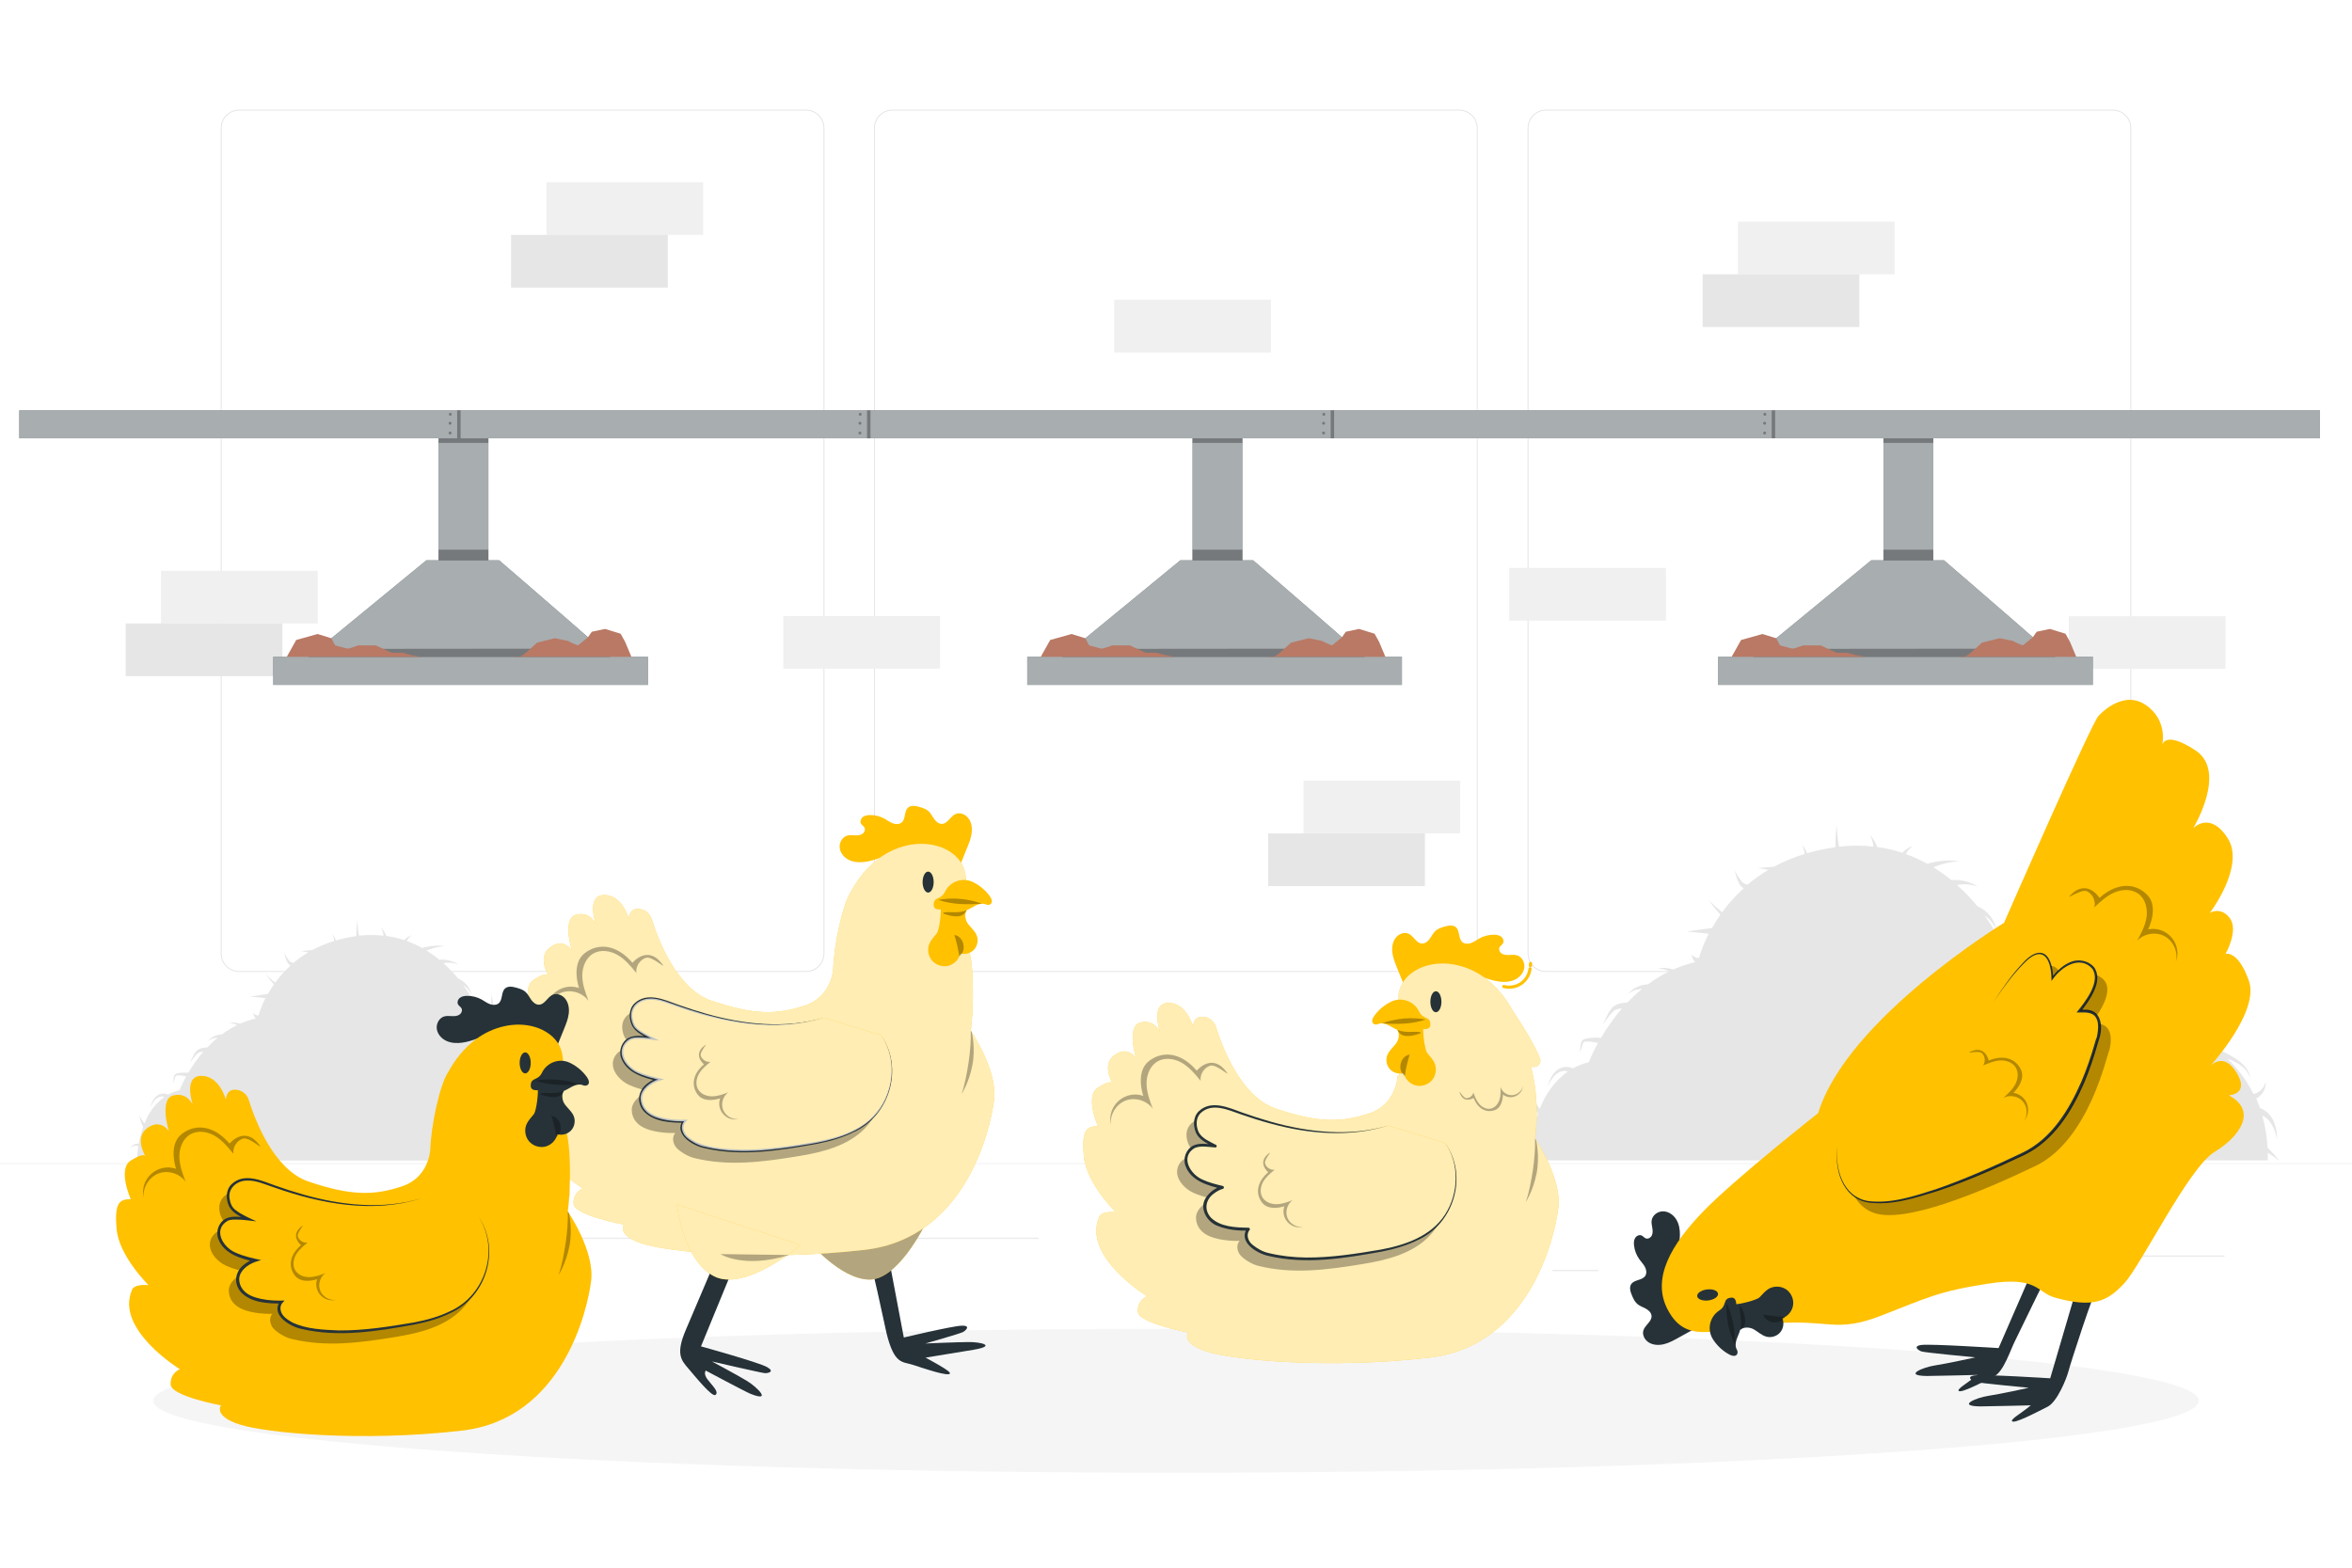 <svg class="animated" id="freepik_stories-chicken-farm" xmlns="http://www.w3.org/2000/svg" viewBox="0 0 750 500" version="1.1" xmlns:xlink="http://www.w3.org/1999/xlink" xmlns:svgjs="http://svgjs.com/svgjs"><style>svg#freepik_stories-chicken-farm:not(.animated) .animable {opacity: 0;}svg#freepik_stories-chicken-farm.animated #freepik--Feeders--inject-1 {animation: 1s 1 forwards ease-in slideLeft,1.5s Infinite  linear shake;animation-delay: 0s,1s;}svg#freepik_stories-chicken-farm.animated #freepik--Hen_4--inject-1 {animation: 1s 1 forwards ease-in slideDown,1.5s Infinite  linear heartbeat;animation-delay: 0s,1s;}svg#freepik_stories-chicken-farm.animated #freepik--Hen_3--inject-1 {animation: 1s 1 forwards ease-in slideUp,1.5s Infinite  linear heartbeat;animation-delay: 0s,1s;}svg#freepik_stories-chicken-farm.animated #freepik--Hen_2--inject-1 {animation: 1s 1 forwards ease-in slideDown,1.5s Infinite  linear heartbeat;animation-delay: 0s,1s;}svg#freepik_stories-chicken-farm.animated #freepik--Hen_1--inject-1 {animation: 1s 1 forwards ease-in slideDown,1.5s Infinite  linear heartbeat;animation-delay: 0s,1s;}            @keyframes slideLeft {                0% {                    opacity: 0;                    transform: translateX(-30px);                }                100% {                    opacity: 1;                    transform: translateX(0);                }            }                    @keyframes shake {                10%, 90% {                    transform: translate3d(-1px, 0, 0);                  }                  20%, 80% {                    transform: translate3d(2px, 0, 0);                  }                  30%, 50%, 70% {                    transform: translate3d(-4px, 0, 0);                  }                  40%, 60% {                    transform: translate3d(4px, 0, 0);                  }            }                    @keyframes slideDown {                0% {                    opacity: 0;                    transform: translateY(-30px);                }                100% {                    opacity: 1;                    transform: translateY(0);                }            }                    @keyframes heartbeat {                0% {                    transform: scale(1);                }                10% {                    transform: scale(1.1);                }                30% {                    transform: scale(1);                }                40% {                    transform: scale(1);                }                50% {                    transform: scale(1.1);                }                60% {                    transform: scale(1);                }                100% {                    transform: scale(1);                }            }                    @keyframes slideUp {                0% {                    opacity: 0;                    transform: translateY(30px);                }                100% {                    opacity: 1;                    transform: inherit;                }            }        </style><g id="freepik--background-complete--inject-1" class="animable" style="transform-origin: 375px 220.204px;"><g id="elu71cadzdu39" class="animable" style="transform-origin: 375px 220.204px;"><g id="elm5xpr69gc5a" class="animable" style="transform-origin: 375px 203.083px;"><g id="el8hrg18zevza" class="animable" style="transform-origin: 375px 172.488px;"><g id="elgjzur01crhm" class="animable" style="transform-origin: 479.147px 172.488px;"><path d="M673.734,309.987h-180.746c-3.232,0-5.862-2.63-5.862-5.862V40.851c0-3.232,2.63-5.862,5.862-5.862h180.746c3.232,0,5.862,2.629,5.862,5.862V304.124c0,3.232-2.63,5.862-5.862,5.862ZM492.988,35.239c-3.095,0-5.612,2.518-5.612,5.612V304.124c0,3.095,2.518,5.612,5.612,5.612h180.746c3.095,0,5.612-2.518,5.612-5.612V40.851c0-3.094-2.518-5.612-5.612-5.612h-180.746Z" style="fill: rgb(224, 224, 224); transform-origin: 583.361px 172.488px;" id="elw2zjevwr56" class="animable"></path><path d="M465.306,309.987h-180.747c-3.232,0-5.862-2.63-5.862-5.862V40.851c0-3.232,2.629-5.862,5.862-5.862h180.747c3.232,0,5.862,2.629,5.862,5.862V304.124c0,3.232-2.63,5.862-5.862,5.862ZM284.56,35.239c-3.094,0-5.612,2.518-5.612,5.612V304.124c0,3.095,2.518,5.612,5.612,5.612h180.747c3.095,0,5.612-2.518,5.612-5.612V40.851c0-3.094-2.518-5.612-5.612-5.612h-180.747Z" style="fill: rgb(224, 224, 224); transform-origin: 374.933px 172.488px;" id="el063xn5itcwmj" class="animable"></path></g><path d="M257.012,309.987H76.266c-3.232,0-5.862-2.63-5.862-5.862V40.851c0-3.232,2.629-5.862,5.862-5.862h180.746c3.232,0,5.862,2.629,5.862,5.862V304.124c0,3.232-2.63,5.862-5.862,5.862ZM76.266,35.239c-3.094,0-5.612,2.518-5.612,5.612V304.124c0,3.095,2.518,5.612,5.612,5.612h180.746c3.095,0,5.612-2.518,5.612-5.612V40.851c0-3.094-2.518-5.612-5.612-5.612H76.266Z" style="fill: rgb(224, 224, 224); transform-origin: 166.639px 172.488px;" id="elsngpk1s3ig9" class="animable"></path></g><rect y="371.056" width="750" height=".12" style="fill: rgb(224, 224, 224); transform-origin: 375px 371.116px;" id="eltw21ixvoyzi" class="animable"></rect></g><g id="elwv6ao84yvtp" class="animable" style="transform-origin: 375px 396.527px;"><rect x="653.626" y="400.432" width="55.729" height=".421" style="fill: rgb(235, 235, 235); transform-origin: 681.491px 400.642px;" id="elx4le7sskfw" class="animable"></rect><rect x="495.044" y="404.998" width="14.627" height=".42" style="fill: rgb(235, 235, 235); transform-origin: 502.357px 405.208px;" id="el0jxfxk1f3zc" class="animable"></rect><rect x="40.645" y="387.635" width="72.674" height=".421" style="fill: rgb(235, 235, 235); transform-origin: 76.982px 387.845px;" id="elo3rs3k6uim" class="animable"></rect><rect x="128.299" y="387.635" width="10.655" height=".421" style="fill: rgb(235, 235, 235); transform-origin: 133.627px 387.845px;" id="el65ylckkpj1n" class="animable"></rect><rect x="173.586" y="394.739" width="157.613" height=".421" style="fill: rgb(235, 235, 235); transform-origin: 252.392px 394.949px;" id="eludixi96c9dr" class="animable"></rect></g></g><g id="freepik--freepik--straw-1--inject-5--inject-1" class="animable" style="transform-origin: 605.76px 316.74px;"><path d="M484.603,364.46c.6-.377,1.246-.676,1.921-.89,.582-.165,1.203-.123,1.758,.117-.357,2.115-.568,4.253-.633,6.397h235.494v-2.46c1.289,.844,2.531,1.711,3.773,2.671-1.206-1.488-2.489-2.911-3.843-4.265-.177-3.466-.743-6.901-1.687-10.24,.909,.435,1.71,1.067,2.343,1.851,1.261,1.733,2.067,3.756,2.343,5.881,.114-2.252-.354-4.496-1.359-6.514-.888-1.66-2.331-2.953-4.077-3.655-.351-1.008-.75-1.992-1.171-2.953,.524-.31,1.005-.688,1.429-1.125,1.114-1.138,1.686-2.7,1.57-4.288-.397,1.961-1.913,3.504-3.866,3.937-2.092-4.221-4.917-8.037-8.342-11.271l1.195,.469c1.366,.54,2.639,1.292,3.772,2.226,1.138,.958,1.956,2.242,2.343,3.679-.198-1.534-.87-2.967-1.921-4.101-1.062-1.132-2.295-2.088-3.655-2.835-1.336-.773-2.624-1.5-4.054-2.156-.505-.216-1.021-.403-1.546-.562-2.095-1.579-4.313-2.989-6.631-4.218,.748-.355,1.534-.623,2.343-.797,1.041-.256,2.136-.19,3.14,.188,1.047,.412,1.796,1.349,1.968,2.46,.005-1.221-.637-2.353-1.687-2.976-1.076-.63-2.319-.916-3.562-.82-1.411,.058-2.799,.367-4.101,.914-4.06-2.024-8.336-3.58-12.747-4.64,.187-.094,.328-.328,.515-.328,2.231-1.026,4.799-1.026,7.03,0-1.125-.614-2.333-1.063-3.585-1.336-1.318-.242-2.677-.129-3.937,.328-.712,.265-1.396,.602-2.038,1.008h-.656c-.911-2.285-2.017-4.488-3.304-6.584,1.052-.86,1.649-2.157,1.617-3.515-.269,1.169-1.065,2.147-2.156,2.648-2.564-3.933-5.915-7.292-9.841-9.865,.686-.136,1.386-.191,2.085-.164,1.15,.052,2.205,.654,2.835,1.617-.504-1.13-1.527-1.943-2.741-2.179-1.178-.246-2.388-.309-3.585-.188h0c-3.643-2.07-7.601-3.526-11.716-4.311,1.43-.81,2.937-1.477,4.499-1.992-2.361,.198-4.681,.735-6.889,1.593-2.381-.357-4.787-.521-7.194-.492v-1.101c-.117-1.2-.352-2.385-.703-3.538,.129,1.184,.129,2.378,0,3.562-.164,.351-.164,.726-.164,1.078-2.256,.031-4.505,.251-6.725,.656-1.561-3.302-3.445-6.441-5.624-9.373,1.83,1.152,3.186,2.923,3.819,4.991-.476-3.555-2.805-6.589-6.116-7.967-1.983-2.424-4.153-4.688-6.491-6.772,2.226-.434,4.528-.248,6.654,.539-2.501-1.616-5.47-2.35-8.436-2.086-1.822-1.484-3.739-2.846-5.741-4.077,2.63-1.153,5.45-1.812,8.319-1.945-3.447-.458-6.951-.186-10.287,.796-2.194-1.213-4.482-2.247-6.842-3.093,.539-1.064,1.347-1.969,2.343-2.624-1.317,.415-2.499,1.175-3.421,2.203h0c-2.618-.853-5.308-1.464-8.037-1.828-.477-1.437-1.279-2.743-2.343-3.82,.651,1.134,1.044,2.398,1.148,3.702-3.644-.42-7.323-.42-10.966,0-.393-2.263-.643-4.548-.75-6.842-.285,2.333-.425,4.68-.422,7.03h0c-3.059,.412-6.082,1.055-9.045,1.921-.36-1.006-.918-1.93-1.64-2.718,.493,.906,.795,1.902,.89,2.929-3.389,1.041-6.668,2.406-9.795,4.077l-5.038,.422,3.257,.586c-2.324,1.372-4.527,2.94-6.584,4.686-.666-.074-1.291-.362-1.781-.82-.94-1.109-1.728-2.338-2.343-3.655,.287,1.525,.792,3.001,1.5,4.382,.351,.515,.796,.961,1.312,1.312-2.533,2.3-4.826,4.851-6.842,7.615-1.486-1.191-2.902-2.466-4.241-3.819,1.135,1.601,2.372,3.127,3.702,4.569-.965,1.374-1.856,2.797-2.671,4.265l-8.107,1.148,7.03,.68c-1.274,2.485-2.317,5.081-3.117,7.756-.922,.025-1.798-.404-2.343-1.148,.072,.942,.499,1.821,1.195,2.46-2.41,.564-4.763,1.349-7.03,2.343-1.632-.531-3.369-.659-5.061-.375,1.309,.086,2.589,.42,3.773,.984-2.403,1.157-4.686,2.546-6.819,4.147-2.445,.075-4.744,1.182-6.327,3.046,1.285-.992,2.853-1.55,4.475-1.593-1.65,1.355-3.215,2.811-4.686,4.358-.621,.017-1.24,.08-1.851,.187-1.121,.162-2.167,.66-2.999,1.429-.675,.787-1.228,1.672-1.64,2.624l-1.312,2.648,1.804-2.343c.528-.776,1.168-1.471,1.898-2.062,.708-.417,1.522-.62,2.343-.586-2.487,2.925-4.713,6.061-6.655,9.373-1.145-.129-2.3-.129-3.444,0-.596,.052-1.184,.166-1.757,.339-.5,.151-.903,.545-1.086,1.034-.446,1.193-.034,2.376-.742,3.313,.82-.727,.89-1.921,1.218-2.835,.328-.914,1.312-.68,2.343-.68,.85,.07,1.69,.227,2.507,.469-1.11,1.972-2.089,4.015-2.929,6.116-1.767,.405-3.47,1.052-5.061,1.922-1.116-.486-2.367-.569-3.538-.234-1.293,.473-2.38,1.385-3.07,2.578-.644,1.105-1.147,2.285-1.5,3.515,.536-1.132,1.196-2.201,1.968-3.187,.736-.909,1.762-1.537,2.906-1.781,.527-.083,1.066-.034,1.57,.141-4.061,3.004-7.149,7.136-8.881,11.88l-.14-.164c-.862-1.069-1.586-2.242-2.156-3.491,.212,1.409,.598,2.786,1.148,4.101,.169,.368,.357,.728,.562,1.078-.853,2.42-1.511,4.904-1.968,7.428-.748-.085-1.503,.071-2.156,.445-.631,.399-1.206,.88-1.711,1.429Z" style="fill: rgb(230, 230, 230); transform-origin: 605.76px 316.74px;" id="elriydjlypq7g" class="animable"></path></g><g id="freepik--freepik--straw-1--inject-5-2--inject-1" class="animable" style="transform-origin: 128.299px 331.916px;"><path d="M41.476,366.113c.43-.27,.893-.485,1.377-.638,.417-.118,.862-.088,1.26,.084-.256,1.516-.407,3.048-.454,4.584H212.418v-1.763c.924,.605,1.813,1.226,2.704,1.914-.864-1.066-1.783-2.086-2.754-3.056-.127-2.484-.532-4.945-1.209-7.338,.651,.312,1.225,.765,1.679,1.327,.904,1.242,1.481,2.692,1.679,4.215,.082-1.614-.254-3.222-.974-4.668-.636-1.189-1.67-2.116-2.922-2.62-.252-.722-.537-1.427-.84-2.116,.376-.222,.72-.493,1.024-.806,.798-.816,1.208-1.935,1.125-3.073-.285,1.405-1.371,2.511-2.771,2.821-1.499-3.025-3.523-5.759-5.978-8.077l.856,.336c.979,.387,1.891,.925,2.704,1.595,.816,.687,1.402,1.607,1.679,2.636-.142-1.099-.623-2.126-1.377-2.939-.761-.811-1.645-1.497-2.62-2.032-.957-.554-1.881-1.075-2.905-1.545-.362-.154-.732-.289-1.108-.403-1.502-1.131-3.091-2.142-4.752-3.023,.536-.255,1.099-.446,1.679-.571,.746-.183,1.531-.136,2.25,.134,.75,.295,1.287,.966,1.41,1.763,.004-.875-.457-1.686-1.209-2.132-.771-.452-1.662-.657-2.552-.588-1.011,.041-2.006,.263-2.939,.655-2.909-1.45-5.974-2.566-9.135-3.325,.134-.067,.235-.235,.369-.235,1.599-.735,3.439-.735,5.038,0-.806-.44-1.672-.762-2.569-.957-.945-.173-1.918-.092-2.821,.235-.51,.19-1,.431-1.461,.722h-.47c-.653-1.637-1.445-3.216-2.368-4.718,.754-.616,1.181-1.546,1.159-2.519-.193,.838-.763,1.539-1.545,1.897-1.837-2.818-4.239-5.225-7.053-7.069,.492-.097,.993-.137,1.494-.117,.824,.037,1.58,.469,2.032,1.159-.361-.809-1.094-1.392-1.964-1.562-.844-.177-1.711-.222-2.569-.134h0c-2.61-1.483-5.447-2.527-8.396-3.09,1.025-.581,2.105-1.059,3.224-1.427-1.692,.142-3.354,.527-4.937,1.142-1.706-.256-3.43-.374-5.155-.353v-.789c-.084-.86-.252-1.709-.504-2.536,.092,.848,.092,1.704,0,2.552-.118,.252-.118,.52-.118,.772-1.617,.022-3.229,.18-4.819,.47-1.119-2.366-2.469-4.616-4.03-6.717,1.312,.826,2.283,2.095,2.737,3.577-.341-2.547-2.01-4.722-4.383-5.709-1.421-1.737-2.976-3.36-4.651-4.853,1.595-.311,3.245-.178,4.769,.386-1.792-1.158-3.92-1.684-6.045-1.495-1.305-1.063-2.68-2.039-4.114-2.922,1.885-.826,3.905-1.298,5.961-1.394-2.47-.328-4.981-.133-7.372,.571-1.572-.869-3.212-1.611-4.903-2.217,.386-.762,.965-1.411,1.679-1.881-.944,.297-1.791,.842-2.452,1.579h0c-1.876-.611-3.804-1.05-5.76-1.31-.342-1.03-.916-1.966-1.679-2.737,.467,.813,.748,1.719,.823,2.653-2.611-.301-5.248-.301-7.859,0-.281-1.622-.461-3.259-.537-4.903-.204,1.671-.305,3.354-.302,5.038h0c-2.192,.295-4.359,.756-6.482,1.377-.258-.721-.658-1.383-1.175-1.948,.353,.649,.57,1.363,.638,2.099-2.428,.746-4.779,1.725-7.019,2.922l-3.61,.302,2.334,.42c-1.665,.983-3.244,2.107-4.718,3.358-.477-.053-.925-.26-1.276-.588-.673-.795-1.238-1.676-1.679-2.62,.206,1.093,.568,2.15,1.075,3.14,.252,.369,.571,.689,.94,.94-1.815,1.648-3.458,3.476-4.903,5.457-1.065-.854-2.079-1.768-3.039-2.737,.813,1.147,1.699,2.241,2.653,3.274-.691,.985-1.33,2.005-1.914,3.056l-5.81,.823,5.037,.487c-.913,1.78-1.66,3.641-2.233,5.558-.661,.018-1.288-.29-1.679-.823,.052,.675,.358,1.305,.856,1.763-1.727,.404-3.413,.966-5.037,1.679-1.17-.38-2.414-.472-3.627-.269,.938,.062,1.855,.301,2.704,.705-1.722,.829-3.358,1.825-4.887,2.972-1.752,.054-3.399,.847-4.534,2.183,.921-.711,2.044-1.111,3.207-1.142-1.183,.971-2.304,2.014-3.358,3.123-.445,.012-.888,.057-1.327,.134-.803,.116-1.553,.473-2.149,1.024-.484,.564-.88,1.198-1.175,1.881l-.94,1.897,1.293-1.679c.379-.556,.837-1.054,1.36-1.478,.508-.299,1.091-.445,1.679-.42-1.782,2.096-3.378,4.343-4.769,6.717-.82-.092-1.648-.092-2.468,0-.427,.037-.849,.119-1.259,.243-.359,.108-.647,.391-.778,.741-.32,.855-.024,1.703-.532,2.374,.588-.521,.638-1.377,.873-2.032,.235-.655,.94-.487,1.679-.487,.609,.05,1.211,.163,1.797,.336-.796,1.413-1.497,2.877-2.099,4.383-1.266,.29-2.487,.754-3.627,1.377-.8-.348-1.696-.408-2.536-.168-.927,.339-1.705,.993-2.2,1.847-.461,.792-.822,1.638-1.075,2.519,.384-.811,.857-1.577,1.41-2.284,.527-.651,1.262-1.102,2.082-1.276,.378-.059,.764-.025,1.125,.101-2.91,2.153-5.123,5.113-6.364,8.513l-.101-.117c-.618-.766-1.137-1.607-1.545-2.502,.152,1.01,.428,1.997,.823,2.938,.121,.264,.256,.522,.403,.772-.611,1.734-1.083,3.514-1.411,5.323-.536-.061-1.077,.051-1.545,.319-.452,.286-.864,.631-1.226,1.024Z" style="fill: rgb(230, 230, 230); transform-origin: 128.299px 331.916px;" id="elra3sji61vtn" class="animable"></path></g><g id="elnfsnq9hwzfp" class="animable" style="transform-origin: 193.592px 74.921px;"><rect x="174.233" y="58.115" width="49.979" height="16.806" style="fill: rgb(240, 240, 240); transform-origin: 199.222px 66.518px;" id="el1pdk7720573" class="animable"></rect><rect x="162.973" y="74.921" width="49.979" height="16.806" style="fill: rgb(230, 230, 230); transform-origin: 187.962px 83.324px;" id="elfoezz7za6i" class="animable"></rect></g><g id="el9lo1awh1biu" class="animable" style="transform-origin: 573.545px 87.483px;"><rect x="554.185" y="70.677" width="49.979" height="16.806" style="fill: rgb(240, 240, 240); transform-origin: 579.175px 79.08px;" id="els2pq6azvll" class="animable"></rect><rect x="542.926" y="87.483" width="49.979" height="16.806" style="fill: rgb(230, 230, 230); transform-origin: 567.915px 95.886px;" id="elppk9k9vqf3" class="animable"></rect></g><g id="elwxczsp25tf" class="animable" style="transform-origin: 435.023px 265.81px;"><rect x="415.664" y="249.004" width="49.979" height="16.806" style="fill: rgb(240, 240, 240); transform-origin: 440.653px 257.407px;" id="el2k3x3l7mqfa" class="animable"></rect><rect x="404.404" y="265.81" width="49.979" height="16.806" style="fill: rgb(230, 230, 230); transform-origin: 429.393px 274.213px;" id="elc876zm28qso" class="animable"></rect></g><g id="el1aokp4xxt9y" class="animable" style="transform-origin: 70.7px 198.844px;"><rect x="51.34" y="182.039" width="49.979" height="16.806" style="fill: rgb(240, 240, 240); transform-origin: 76.329px 190.442px;" id="eltwsvp8z5cx" class="animable"></rect><rect x="40.08" y="198.845" width="49.979" height="16.806" style="fill: rgb(230, 230, 230); transform-origin: 65.07px 207.247px;" id="elswhu4u2r5j" class="animable"></rect></g><rect x="355.293" y="95.62" width="49.979" height="16.806" style="fill: rgb(240, 240, 240); transform-origin: 380.282px 104.023px;" id="eltbrols7fbk" class="animable"></rect><rect x="249.776" y="196.478" width="49.979" height="16.806" style="fill: rgb(240, 240, 240); transform-origin: 274.765px 204.881px;" id="el8ul7pvw9air" class="animable"></rect><rect x="481.251" y="181.125" width="49.979" height="16.806" style="fill: rgb(240, 240, 240); transform-origin: 506.24px 189.528px;" id="el88uao1o7h66" class="animable"></rect><rect x="659.681" y="196.532" width="49.979" height="16.806" style="fill: rgb(240, 240, 240); transform-origin: 684.67px 204.935px;" id="elb2a0fl2htew" class="animable"></rect></g><g id="freepik--Shadow--inject-1" class="animable" style="transform-origin: 375px 446.769px;"><path d="M701.126,446.769c0,12.677-146.012,22.954-326.126,22.954s-326.126-10.277-326.126-22.954c0-12.678,146.012-22.955,326.126-22.955s326.126,10.277,326.126,22.955Z" style="fill: rgb(245, 245, 245); transform-origin: 375px 446.769px;" id="elkwmhiaqauos" class="animable"></path></g><g id="freepik--Feeders--inject-1" class="animable" style="transform-origin: 372.961px 174.66px;"><g id="el8e29id8ngpy" class="animable" style="transform-origin: 372.961px 174.66px;"><g id="eln26nij97pxf" class="animable" style="transform-origin: 387.305px 179.115px;"><g id="el1cg54rgk5tx" class="animable" style="transform-origin: 387.305px 179.115px;"><rect x="380.282" y="139.785" width="15.877" height="44.736" style="fill: rgb(38, 50, 56); transform-origin: 388.221px 162.153px;" id="el876tzzx4pcm" class="animable"></rect><g id="elhjbeh4euybp"><rect x="380.282" y="139.785" width="15.877" height="44.736" style="fill: rgb(255, 255, 255); opacity: 0.6; transform-origin: 388.221px 162.153px;" class="animable"></rect></g><g id="elagkgnf4zkv9" class="animable" style="transform-origin: 387.305px 196.964px;"><path d="M333.422,213.965l42.963-35.266h23.205s42.503,36.53,41.584,36.53c-.919,0-107.752-1.264-107.752-1.264Z" style="fill: rgb(38, 50, 56); transform-origin: 387.305px 196.964px;" id="elqcwl5hg6u3b" class="animable"></path><g id="elub7mhh4h4ef"><path d="M333.422,213.965l42.963-35.266h23.205s42.503,36.53,41.584,36.53c-.919,0-107.752-1.264-107.752-1.264Z" style="fill: rgb(255, 255, 255); opacity: 0.6; transform-origin: 387.305px 196.964px;" class="animable"></path></g></g><g id="elguj1794748t" class="animable" style="transform-origin: 387.305px 213.966px;"><rect x="327.57" y="209.486" width="119.469" height="8.96" style="fill: rgb(38, 50, 56); transform-origin: 387.305px 213.966px;" id="el8dwp89tbadj" class="animable"></rect><g id="elqiflxuw13io"><rect x="327.57" y="209.486" width="119.469" height="8.96" style="fill: rgb(255, 255, 255); opacity: 0.6; transform-origin: 387.305px 213.966px;" class="animable"></rect></g></g><g id="elazv51yclczc"><rect x="380.282" y="175.316" width="15.877" height="3.383" style="opacity: 0.3; transform-origin: 388.221px 177.008px;" class="animable"></rect></g><g id="elgsz0equok9q"><polygon points="338.879 209.486 435.023 209.486 432.066 206.872 341.928 206.956 338.879 209.486" style="opacity: 0.3; transform-origin: 386.951px 208.179px;" class="animable"></polygon></g><polygon points="331.877 209.486 334.88 204.121 341.704 202.21 346.09 203.567 347.301 205.848 351.396 206.947 354.672 205.848 360.268 205.848 362.588 206.936 365.318 208.179 368.731 208.179 371.324 208.898 374.6 209.486 331.877 209.486" style="fill: rgb(185, 121, 100); transform-origin: 353.238px 205.848px;" id="el7ws1vdbv1vm" class="animable"></polygon><path d="M404.705,209.486s.86,1.049,3.916-1.726l3.057-2.774h0l5.636-1.433,4.203,.86s3.057,1.624,3.343,1.337c.286-.286,3.108-2.474,3.074-2.503-.034-.029,1.224-1.76,1.224-1.76l4.203-.895,4.967,1.528,1.433,2.579,2.006,4.787h-37.062Z" style="fill: rgb(185, 121, 100); transform-origin: 423.236px 205.136px;" id="el2v294cxed9h" class="animable"></path></g><g id="elpq5uiokgqb"><rect x="380.282" y="139.785" width="15.877" height="1.481" style="opacity: 0.3; transform-origin: 388.221px 140.525px;" class="animable"></rect></g></g><g id="el7igbujcdk76" class="animable" style="transform-origin: 146.877px 179.115px;"><g id="el2n4kka3cay7" class="animable" style="transform-origin: 146.877px 179.115px;"><rect x="139.855" y="139.785" width="15.877" height="44.736" style="fill: rgb(38, 50, 56); transform-origin: 147.793px 162.153px;" id="elzltm1p6pb3" class="animable"></rect><g id="elqs6c0z32kxl"><rect x="139.855" y="139.785" width="15.877" height="44.736" style="fill: rgb(255, 255, 255); opacity: 0.6; transform-origin: 147.793px 162.153px;" class="animable"></rect></g><g id="el62qh7op2j1e" class="animable" style="transform-origin: 146.877px 196.964px;"><path d="M92.994,213.965l42.963-35.266h23.204s42.503,36.53,41.584,36.53c-.919,0-107.752-1.264-107.752-1.264Z" style="fill: rgb(38, 50, 56); transform-origin: 146.877px 196.964px;" id="elvvy1a00vqdl" class="animable"></path><g id="el7tujl1mh0q3"><path d="M92.994,213.965l42.963-35.266h23.204s42.503,36.53,41.584,36.53c-.919,0-107.752-1.264-107.752-1.264Z" style="fill: rgb(255, 255, 255); opacity: 0.6; transform-origin: 146.877px 196.964px;" class="animable"></path></g></g><g id="el8fsmujz2cui" class="animable" style="transform-origin: 146.877px 213.966px;"><rect x="87.142" y="209.486" width="119.469" height="8.96" style="fill: rgb(38, 50, 56); transform-origin: 146.877px 213.966px;" id="el8tu1mnwxl5t" class="animable"></rect><g id="elfdvkpds6bia"><rect x="87.142" y="209.486" width="119.469" height="8.96" style="fill: rgb(255, 255, 255); opacity: 0.6; transform-origin: 146.877px 213.966px;" class="animable"></rect></g></g><g id="elkvt0hp6k8lh"><rect x="139.855" y="175.316" width="15.877" height="3.383" style="opacity: 0.3; transform-origin: 147.793px 177.008px;" class="animable"></rect></g><g id="elnto8qy1i4cq"><polygon points="98.452 209.486 194.595 209.486 191.638 206.872 101.5 206.956 98.452 209.486" style="opacity: 0.3; transform-origin: 146.523px 208.179px;" class="animable"></polygon></g><polygon points="91.449 209.486 94.452 204.121 101.277 202.21 105.662 203.567 106.873 205.848 110.968 206.947 114.244 205.848 119.84 205.848 122.16 206.936 124.891 208.179 128.303 208.179 130.896 208.898 134.172 209.486 91.449 209.486" style="fill: rgb(185, 121, 100); transform-origin: 112.811px 205.848px;" id="elv2uf81g1ae" class="animable"></polygon><path d="M164.277,209.486s.86,1.049,3.916-1.726l3.057-2.774h0l5.636-1.433,4.203,.86s3.057,1.624,3.343,1.337c.286-.286,3.108-2.474,3.074-2.503-.034-.029,1.224-1.76,1.224-1.76l4.203-.895,4.967,1.528,1.433,2.579,2.006,4.787h-37.062Z" style="fill: rgb(185, 121, 100); transform-origin: 182.808px 205.136px;" id="elbfy06hhjhyn" class="animable"></path></g><g id="el1wgyl5kzm47"><rect x="139.855" y="139.785" width="15.877" height="1.481" style="opacity: 0.3; transform-origin: 147.793px 140.525px;" class="animable"></rect></g></g><g id="eltl42f0y5kza" class="animable" style="transform-origin: 607.611px 179.115px;"><g id="ele4ihgdtpm5g" class="animable" style="transform-origin: 607.611px 179.115px;"><rect x="600.589" y="139.785" width="15.877" height="44.736" style="fill: rgb(38, 50, 56); transform-origin: 608.528px 162.153px;" id="el2w1ttk1tm3c" class="animable"></rect><g id="el29biqrl9gq1"><rect x="600.589" y="139.785" width="15.877" height="44.736" style="fill: rgb(255, 255, 255); opacity: 0.6; transform-origin: 608.528px 162.153px;" class="animable"></rect></g><g id="elkdk1z6h3krh" class="animable" style="transform-origin: 607.611px 196.964px;"><path d="M553.728,213.965l42.963-35.266h23.204s42.503,36.53,41.584,36.53-107.752-1.264-107.752-1.264Z" style="fill: rgb(38, 50, 56); transform-origin: 607.611px 196.964px;" id="elqmfgetck99j" class="animable"></path><g id="elo4ck70utce"><path d="M553.728,213.965l42.963-35.266h23.204s42.503,36.53,41.584,36.53-107.752-1.264-107.752-1.264Z" style="fill: rgb(255, 255, 255); opacity: 0.6; transform-origin: 607.611px 196.964px;" class="animable"></path></g></g><g id="el4u89pu6i93" class="animable" style="transform-origin: 607.611px 213.966px;"><rect x="547.877" y="209.486" width="119.469" height="8.96" style="fill: rgb(38, 50, 56); transform-origin: 607.611px 213.966px;" id="elmxrtaeah9f" class="animable"></rect><g id="eljk84smjhdfi"><rect x="547.877" y="209.486" width="119.469" height="8.96" style="fill: rgb(255, 255, 255); opacity: 0.6; transform-origin: 607.611px 213.966px;" class="animable"></rect></g></g><g id="el3bj3yytrvot"><rect x="600.589" y="175.316" width="15.877" height="3.383" style="opacity: 0.3; transform-origin: 608.528px 177.008px;" class="animable"></rect></g><g id="elomnrao3fmu"><polygon points="559.186 209.486 655.329 209.486 652.373 206.872 562.235 206.956 559.186 209.486" style="opacity: 0.3; transform-origin: 607.258px 208.179px;" class="animable"></polygon></g><polygon points="552.183 209.486 555.186 204.121 562.011 202.21 566.396 203.567 567.607 205.848 571.702 206.947 574.978 205.848 580.574 205.848 582.895 206.936 585.625 208.179 589.037 208.179 591.631 208.898 594.907 209.486 552.183 209.486" style="fill: rgb(185, 121, 100); transform-origin: 573.545px 205.848px;" id="elvez1uv9cgh" class="animable"></polygon><path d="M625.011,209.486s.86,1.049,3.916-1.726l3.057-2.774h0l5.636-1.433,4.203,.86s3.057,1.624,3.343,1.337c.286-.286,3.108-2.474,3.074-2.503-.034-.029,1.224-1.76,1.224-1.76l4.203-.895,4.967,1.528,1.433,2.579,2.006,4.787h-37.062Z" style="fill: rgb(185, 121, 100); transform-origin: 643.542px 205.136px;" id="elypsdct8qe8i" class="animable"></path></g><g id="eluw87d40cwoi"><rect x="600.589" y="139.785" width="15.877" height="1.481" style="opacity: 0.3; transform-origin: 608.528px 140.525px;" class="animable"></rect></g></g><g id="elwdu3hsnthp" class="animable" style="transform-origin: 372.961px 135.33px;"><rect x="6.145" y="130.875" width="733.631" height="8.91" style="fill: rgb(38, 50, 56); transform-origin: 372.961px 135.33px;" id="el7l0hvmbpl7x" class="animable"></rect><g id="elp21mmd8zl9"><rect x="6.145" y="130.875" width="733.631" height="8.91" style="fill: rgb(255, 255, 255); opacity: 0.6; transform-origin: 372.961px 135.33px;" class="animable"></rect></g><g id="elcwpp2261eau" class="animable" style="transform-origin: 275.66px 135.33px;"><g id="elalb83nfpk6t"><rect x="276.472" y="130.875" width="1.101" height="8.91" style="opacity: 0.3; transform-origin: 277.023px 135.33px;" class="animable"></rect></g><g id="el58k92hmecap"><path d="M274.765,132.131c0,.259-.21,.469-.469,.469-.259,0-.469-.21-.469-.469,0-.259,.21-.469,.469-.469,.259,0,.469,.21,.469,.469Z" style="opacity: 0.3; transform-origin: 274.296px 132.131px;" class="animable"></path></g><g id="el7o0jq8ghqla"><path d="M274.684,134.994c0,.259-.21,.469-.469,.469-.259,0-.469-.21-.469-.469,0-.259,.21-.469,.469-.469,.259,0,.469,.21,.469,.469Z" style="opacity: 0.3; transform-origin: 274.215px 134.995px;" class="animable"></path></g><g id="elrtxyjb7k34"><path d="M274.684,138.105c0,.259-.21,.469-.469,.469-.259,0-.469-.21-.469-.469,0-.259,.21-.469,.469-.469,.259,0,.469,.21,.469,.469Z" style="opacity: 0.3; transform-origin: 274.215px 138.105px;" class="animable"></path></g></g><g id="elhd14j5ui85m" class="animable" style="transform-origin: 144.963px 135.33px;"><g id="el1dtwzdfv9oq"><rect x="145.776" y="130.875" width="1.101" height="8.91" style="opacity: 0.3; transform-origin: 146.326px 135.33px;" class="animable"></rect></g><g id="elh95v6egmoul"><path d="M144.069,132.131c0,.259-.21,.469-.469,.469-.259,0-.469-.21-.469-.469,0-.259,.21-.469,.469-.469,.259,0,.469,.21,.469,.469Z" style="opacity: 0.3; transform-origin: 143.6px 132.131px;" class="animable"></path></g><g id="el3ajkygkfgpz"><path d="M143.988,134.994c0,.259-.21,.469-.469,.469-.259,0-.469-.21-.469-.469,0-.259,.21-.469,.469-.469,.259,0,.469,.21,.469,.469Z" style="opacity: 0.3; transform-origin: 143.519px 134.995px;" class="animable"></path></g><g id="elkoz8yfe84h"><path d="M143.988,138.105c0,.259-.21,.469-.469,.469-.259,0-.469-.21-.469-.469,0-.259,.21-.469,.469-.469,.259,0,.469,.21,.469,.469Z" style="opacity: 0.3; transform-origin: 143.519px 138.105px;" class="animable"></path></g></g><g id="elibi8f9m7gf" class="animable" style="transform-origin: 423.505px 135.33px;"><g id="elwpfuw5zn5r"><rect x="424.318" y="130.875" width="1.101" height="8.91" style="opacity: 0.3; transform-origin: 424.868px 135.33px;" class="animable"></rect></g><g id="elcnjjpx949ic"><path d="M422.611,132.131c0,.259-.21,.469-.469,.469-.259,0-.469-.21-.469-.469,0-.259,.21-.469,.469-.469,.259,0,.469,.21,.469,.469Z" style="opacity: 0.3; transform-origin: 422.142px 132.131px;" class="animable"></path></g><g id="el5zqqa1ac59e"><path d="M422.53,134.994c0,.259-.21,.469-.469,.469-.259,0-.469-.21-.469-.469,0-.259,.21-.469,.469-.469,.259,0,.469,.21,.469,.469Z" style="opacity: 0.3; transform-origin: 422.061px 134.995px;" class="animable"></path></g><g id="el7pajdpuk09h"><path d="M422.53,138.105c0,.259-.21,.469-.469,.469-.259,0-.469-.21-.469-.469,0-.259,.21-.469,.469-.469,.259,0,.469,.21,.469,.469Z" style="opacity: 0.3; transform-origin: 422.061px 138.105px;" class="animable"></path></g></g><g id="elp6pvpoyib7j" class="animable" style="transform-origin: 564.14px 135.33px;"><g id="el9hqw3gqndd8"><rect x="564.953" y="130.875" width="1.101" height="8.91" style="opacity: 0.3; transform-origin: 565.503px 135.33px;" class="animable"></rect></g><g id="eln57fl51o36b"><path d="M563.246,132.131c0,.259-.21,.469-.469,.469s-.469-.21-.469-.469c0-.259,.21-.469,.469-.469s.469,.21,.469,.469Z" style="opacity: 0.3; transform-origin: 562.777px 132.131px;" class="animable"></path></g><g id="el1d2qblcjpn3"><path d="M563.165,134.994c0,.259-.21,.469-.469,.469s-.469-.21-.469-.469c0-.259,.21-.469,.469-.469s.469,.21,.469,.469Z" style="opacity: 0.3; transform-origin: 562.696px 134.995px;" class="animable"></path></g><g id="eluy0tvy9j9xi"><path d="M563.165,138.105c0,.259-.21,.469-.469,.469s-.469-.21-.469-.469c0-.259,.21-.469,.469-.469s.469,.21,.469,.469Z" style="opacity: 0.3; transform-origin: 562.696px 138.105px;" class="animable"></path></g></g></g></g></g><g id="freepik--Hen_4--inject-1" class="animable" style="transform-origin: 618.714px 338.321px;"><g id="el8pi68njk27t" class="animable" style="transform-origin: 618.714px 338.321px;"><path d="M668.834,410.75c-.951,.38-8.688,24.343-9.259,26.626-.571,2.282-3.592,9.758-6.635,11.28-3.043,1.522-11.177,5.877-11.384,4.512-.099-.651,2.614-2.289,4.326-3.62l1.712-1.331s-14.51,.361-16.135,.341c-7.686-.099-1.23-2.795,2.574-3.366,3.804-.571,12.9-2.574,12.9-2.574,0,0-15.83-1.486-17.157-1.881-.878-.262-3.043-1.698,0-2.079,3.043-.38,23.992,.934,23.992,.934l7.519-25.608,7.547-3.233Z" style="fill: rgb(38, 50, 56); transform-origin: 648.349px 432.09px;" id="el9l5n1z31xxm" class="animable"></path><path d="M656.046,401.051c-.951,.38-12.433,24.53-13.503,26.626-1.477,2.893-3.592,9.759-6.635,11.28-3.043,1.522-11.177,5.877-11.384,4.512-.099-.651,2.614-2.289,4.326-3.62l1.712-1.331s-14.51,.361-16.135,.341c-7.686-.099-1.23-2.795,2.574-3.366,3.804-.571,12.901-2.574,12.901-2.574,0,0-15.83-1.486-17.157-1.881-.878-.262-3.043-1.698,0-2.079s24.556,.998,24.556,.998l12.176-27.943,6.571-.963Z" style="fill: rgb(38, 50, 56); transform-origin: 633.439px 422.39px;" id="eltvjca1n3czd" class="animable"></path><path d="M526.679,389.21c-.125,.795,.064,1.601,.198,2.394s.209,1.641-.124,2.374c-.332,.733-1.201,1.278-1.953,.99-.51-.195-.842-.708-1.343-.926-.737-.321-1.637,.125-2.052,.814-.414,.689-.441,1.542-.353,2.341,.177,1.611,.779,3.173,1.73,4.485,.587,.81,1.306,1.531,1.769,2.418,.463,.886,.626,2.026,.067,2.856-.978,1.452-3.463,1.14-4.448,2.587-.72,1.058-.26,2.486,.243,3.663,.412,.963,.862,1.949,1.646,2.643,.772,.683,1.785,1.01,2.693,1.498s1.788,1.264,1.886,2.289c.173,1.815-2.057,2.933-2.597,4.675-.452,1.456,.443,3.076,1.745,3.868,1.424,.867,3.225,.925,4.844,.524,1.619-.401,3.098-1.218,4.557-2.026,1.572-.871,3.144-1.742,4.716-2.613l-5.457-10.14c-1.783-2.935-1.555-6.663-.798-10.012,.757-3.349,1.99-6.639,2.036-10.073,.023-1.701-.267-3.451-1.156-4.902-.889-1.45-2.451-2.555-4.152-2.591-1.701-.036-3.432,1.184-3.696,2.865Z" style="fill: rgb(38, 50, 56); transform-origin: 529.85px 407.642px;" id="elinu4uy5fsf" class="animable"></path><path d="M669.204,228.318c-1.774,1.065-30.166,66.01-30.166,66.01,0,0-50.04,30.521-59.267,60.687,0,0-26.688,21.037-36.625,31.329-9.937,10.292-16.759,21.298-11.286,31.488,6.226,11.591,15.97,5.678,33.715,4.259,17.745-1.42,19.651,3.194,34.313-2.484s18.039-7.706,34.009-10.191c15.97-2.484,15.561,2.819,21.394,4.446,12.349,3.445,16.752,1.131,22.075-4.548s20.584-36.909,28.747-41.878c8.162-4.968,13.841-13.131,4.614-18.1,0,0,6.743-.225,2.484-7.21-4.259-6.985-8.517-2.017-8.517-2.017,0,0,15.97-17.39,12.421-27.327-3.549-9.937-7.453-8.518-7.453-8.518,0,0,4.259-7.453,1.42-11.357-2.839-3.904-6.388-1.774-6.388-1.774,0,0,11.357-14.905,5.678-23.778-5.678-8.872-11.002-3.194-11.002-3.194,0,0,11.002-18.1,.71-24.843-10.292-6.743-10.647-1.42-10.647-1.42,0,0,2.129-8.163-5.323-13.131-7.453-4.968-14.906,3.549-14.906,3.549Z" style="fill: rgb(255, 193, 0); transform-origin: 623.773px 324.036px;" id="el4c499hgwqsm" class="animable"></path><path d="M553.635,416.486c1.615,2.427,2.015,5.621,1.05,8.371-.647,1.844-1.887,3.74-.839,5.604,.21,.374,.289,.822,.165,1.233-.32,1.061-1.615,.816-2.464,.373-2.147-1.121-3.967-2.825-5.288-4.853-2.02-3.103-1.104-7.269,2.011-9.269,2.568-1.648,.9-3.724,3.717-4.069,1.956-.239,1.648,2.609,1.648,2.609Z" style="fill: rgb(38, 50, 56); transform-origin: 550.194px 423.154px;" id="elowt73me0qw" class="animable"></path><path d="M544.31,411.258c1.834-.224,3.416,.379,3.534,1.346,.118,.968-1.272,1.934-3.106,2.158-1.833,.224-3.416-.379-3.534-1.346-.118-.968,1.272-1.934,3.106-2.158Z" style="fill: rgb(38, 50, 56); transform-origin: 544.524px 413.01px;" id="elr2n8z1ezhoe" class="animable"></path><g id="el6ivv0gsg5e8"><g style="opacity: 0.3; transform-origin: 551.988px 422.39px;" class="animable"><path d="M553.471,429.256c-.314-4.827-.819-9.379-2.927-13.732-.256,4.728,.765,9.519,2.927,13.732Z" id="elyyinmnox46l" class="animable" style="transform-origin: 551.988px 422.39px;"></path></g></g><path d="M563.934,411.101c-1.113,.68-1.924,1.747-2.849,2.667-.925,.92-6.342,2.228-7.646,2.197l1.409,8.279c1.074-1.112,3.116-1.01,4.453-.232,1.336,.778,2.499,1.923,3.996,2.312,1.554,.404,3.316-.15,4.361-1.369s1.321-3.045,.684-4.519c1.829-.634,3.227-2.369,3.455-4.292,.229-1.923-.723-3.937-2.352-4.983-1.63-1.045-3.858-1.069-5.51-.06Z" style="fill: rgb(38, 50, 56); transform-origin: 562.634px 418.407px;" id="elkpy9u0fx1ss" class="animable"></path><g id="elush386prnp8"><path d="M554.893,424.197s.641-1.394,.085-4.866c-.556-3.472,.123-2.65,.123-2.65,0,0,1.477,2.634,1.409,4.736-.042,1.31-.6,1.871-1.06,2.255-.278,.232-.558,.525-.558,.525Z" style="opacity: 0.3; transform-origin: 555.637px 420.397px;" class="animable"></path></g><g id="eliw82gr4hkm"><path d="M569.186,419.994c-1.401,2.716-6.126,2.22-6.921-.735,2.22,.414,4.663,.682,6.921,.735h0Z" style="opacity: 0.3; transform-origin: 565.726px 420.519px;" class="animable"></path></g><path d="M585.958,365.379c-.991,7.146,1.604,16.367,9.714,17.678,7.452,.939,14.851-1.6,21.877-3.854,4.728-1.621,9.365-3.502,13.968-5.457,4.6-1.965,9.147-4.057,13.657-6.226,9.03-4.413,14.572-13.53,18.491-22.467,1.722-3.997,3.117-8.166,4.328-12.349,.192-.598,.349-1.327,.641-1.911,.27-1.253,.825-4.33-.147-5.982-.952-2.05-3.467-1.915-5.394-1.89l-.921-.005c2.648-3.241,7.918-9.885,4.962-14.01-3.914-4.289-9.761-.551-12.457,3.292l-.508,.668-.012-.831c-.135-6.589-2.946-10.864-8.723-4.834-3.72,3.716-6.807,8.042-9.734,12.403,2.851-4.434,5.846-8.813,9.514-12.625,3.405-3.732,7.433-4.897,8.985,1.078,.332,1.306,.495,2.628,.53,3.978l-.52-.163c1.577-2.119,3.527-3.998,5.998-5.03,2.508-1.077,5.655-.513,7.5,1.59,3.252,4.372-1.539,10.827-4.285,14.34l-.328-.718,1.645-.009c5.45-.271,6.001,5.605,4.546,9.589-.091,.262-.314,1.054-.399,1.333-1.208,4.225-2.597,8.428-4.321,12.472-3.957,9.153-9.715,18.399-18.996,22.905-4.528,2.157-9.094,4.238-13.715,6.192-4.619,1.96-9.309,3.76-14.074,5.348-7.124,2.187-14.635,4.712-22.187,3.611-8.232-1.497-10.803-10.843-9.633-18.114h0Z" style="fill: rgb(38, 50, 56); transform-origin: 627.833px 343.818px;" id="el90v3onxzpdw" class="animable"></path><g id="el5o1juatmu7j"><g style="opacity: 0.3; transform-origin: 632.21px 347.806px;" class="animable"><path d="M664.895,322.486h-1.802s5.837-6.737,5.284-11.525c.507,.172,1.019,.412,1.534,.746,4.286,2.773,.989,8.896-1.379,12.327-.689-.916-1.82-1.547-3.636-1.547Z" id="elqxu8estrlu" class="animable" style="transform-origin: 667.541px 317.497px;"></path><path d="M654.442,312.034s-.002-1.981-.515-3.967c1.169,.022,2.005,.679,2.6,1.613-1.299,1.225-2.086,2.354-2.086,2.354Z" id="elmu8g4ixjxk9" class="animable" style="transform-origin: 655.228px 310.05px;"></path><path d="M645.431,367.902c17.301-8.29,22.866-35.772,23.586-36.854,0,0,.686-2.282,.429-4.49,5.457,.809,3.145,8.489,3.145,8.489-.721,1.081-6.285,28.564-23.586,36.854-17.301,8.29-42.172,18.743-51.904,14.778-2.786-1.135-4.594-3.039-5.76-5.176,.654,.447,1.375,.848,2.186,1.178,9.732,3.965,34.603-6.488,51.904-14.778Z" id="eln1umyr36vga" class="animable" style="transform-origin: 632.21px 357.052px;"></path></g></g><g id="ely3xvwmvaffa"><g style="opacity: 0.3; transform-origin: 677.081px 294.709px;" class="animable"><path d="M660.071,285.663c-1.4,1.473,3.607-2.267,5.44-1.39s2.868,3.15,2.328,5.109c1.957-1.834,3.968-3.704,6.434-4.758,2.466-1.054,5.521-1.144,7.666,.466,2.186,1.64,2.935,4.678,2.552,7.383-.383,2.706-1.706,5.174-3.008,7.577,2.181-2.363,6.024-2.981,8.836-1.421,2.812,1.56,4.323,5.147,3.473,8.249,0,0,.014-.034,.037-.097,2.114-5.639-2.737-11.434-8.668-10.395l-.176,.031s3.634-7.084-.337-11.067-9.818-3.808-15.174,1.032c0,0-3.936-6.47-9.404-.718Z" id="elgkm345u906f" class="animable" style="transform-origin: 677.081px 294.709px;"></path></g></g><g id="elh7xmru4hr9n"><g style="opacity: 0.3; transform-origin: 637.289px 346.204px;" class="animable"><path d="M628.102,335.537c-1.275,.642,2.922-.644,3.926,.37,1.004,1.014,1.15,2.763,.329,3.93,1.728-.749,3.501-1.509,5.382-1.622,1.88-.113,3.922,.552,4.959,2.124,1.057,1.603,.832,3.788-.062,5.487-.894,1.698-2.354,3.017-3.784,4.298,2.002-1.046,4.69-.544,6.18,1.154,1.49,1.698,1.639,4.428,.342,6.277,0,0,.017-.019,.048-.055,2.734-3.227,.899-8.208-3.269-8.927l-.123-.021s4.081-3.823,2.4-7.397c-1.682-3.574-5.589-4.844-10.278-2.913,0,0-1.07-5.211-6.048-2.703Z" id="elv4re7ntilx" class="animable" style="transform-origin: 637.289px 346.204px;"></path></g></g></g></g><g id="freepik--Hen_3--inject-1" class="animable" style="transform-origin: 421.233px 364.977px;"><g id="el9fwm10rc59" class="animable" style="transform-origin: 421.233px 364.977px;"><path d="M483.666,304.672c-.774-.22-1.596-.131-2.4-.094s-1.654,.008-2.341-.411c-.687-.419-1.123-1.348-.746-2.059,.256-.483,.805-.75,1.082-1.221,.408-.693,.075-1.641-.558-2.135-.633-.495-1.477-.625-2.281-.635-1.62-.02-3.244,.389-4.662,1.173-.875,.484-1.679,1.111-2.615,1.463-.936,.352-2.087,.375-2.843-.28-1.322-1.147-.711-3.576-2.028-4.729-.963-.843-2.436-.56-3.665-.204-1.005,.292-2.039,.619-2.823,1.313-.772,.683-1.219,1.649-1.814,2.491s-1.471,1.621-2.501,1.594c-1.823-.048-2.662-2.397-4.325-3.145-1.39-.625-3.107,.067-4.051,1.262-1.033,1.308-1.309,3.089-1.108,4.745,.202,1.655,.833,3.223,1.458,4.769,.674,1.666,1.347,3.332,2.021,4.998l10.727-4.186c3.13-1.413,6.802-.735,10.035,.423,3.233,1.158,6.348,2.781,9.751,3.244,1.686,.23,3.458,.154,5.006-.553,1.548-.707,2.834-2.123,3.076-3.807,.242-1.684-.758-3.551-2.395-4.017Z" style="fill: rgb(255, 193, 0); transform-origin: 465.011px 304.379px;" id="el7z0pvivk5i7" class="animable"></path><path d="M489.483,363.129c1.762-13.31-1.37-23.097-1.37-23.097l.251,.107c1.672,.717,3.368-.953,2.681-2.638-1.937-4.752-5.836-10.935-8.61-15.072-2.225-4.053-5.131-7.712-8.826-10.46-5.347-3.977-12.491-5.833-18.873-3.917-3.289,.987-6.397,3.073-7.872,6.174-1.559,3.279-1.1,7.108-.791,10.726,.508,5.939,.518,11.92,.032,17.861l-.468,.351s-.196,9.004-9.004,11.94c-8.808,2.936-16.246,3.132-29.948-1.566-11.107-3.808-17.069-19.964-18.929-25.946-.594-1.911-2.331-3.291-4.332-3.312-3.084-.032-2.968,3.225-2.968,3.225,0,0-1.957-7.634-7.829-7.634s-2.74,9.2-2.74,9.2c0,0-1.762-4.111-6.264-2.936-4.502,1.174-1.37,11.353-1.37,11.353,0,0-2.545-4.11-6.851-.979-3.964,2.883-1.129,8.085-.654,8.893-.223-.261-1.142-.74-4.631,1.481-4.306,2.74,0,12.331,0,12.331-3.523,0-5.285,.979-4.502,9.591,.783,8.612,10.178,17.812,10.178,17.812-5.089-.392-5.285,1.566-5.285,1.566-5.481,12.527,15.267,25.25,15.267,25.25,0,0-3.132,1.174-2.936,4.893s16.05,6.655,16.05,6.655c0,0-2.545,3.328,5.872,6.068,8.417,2.74,39.147,5.676,71.052,1.957,31.905-3.719,39.93-38.169,41.105-47.76,1.174-9.591-7.438-22.118-7.438-22.118Z" style="fill: rgb(255, 193, 0); transform-origin: 421.233px 371.028px;" id="el487hrl44ny2" class="animable"></path><g id="el6xrsx1qhh98"><g style="opacity: 0.7; transform-origin: 421.233px 371.028px;" class="animable"><path d="M489.483,363.129c1.762-13.31-1.37-23.097-1.37-23.097l.251,.107c1.672,.717,3.368-.953,2.681-2.638-1.937-4.752-5.836-10.935-8.61-15.072-2.225-4.053-5.131-7.712-8.826-10.46-5.347-3.977-12.491-5.833-18.873-3.917-3.289,.987-6.397,3.073-7.872,6.174-1.559,3.279-1.1,7.108-.791,10.726,.508,5.939,.518,11.92,.032,17.861l-.468,.351s-.196,9.004-9.004,11.94c-8.808,2.936-16.246,3.132-29.948-1.566-11.107-3.808-17.069-19.964-18.929-25.946-.594-1.911-2.331-3.291-4.332-3.312-3.084-.032-2.968,3.225-2.968,3.225,0,0-1.957-7.634-7.829-7.634s-2.74,9.2-2.74,9.2c0,0-1.762-4.111-6.264-2.936-4.502,1.174-1.37,11.353-1.37,11.353,0,0-2.545-4.11-6.851-.979-3.964,2.883-1.129,8.085-.654,8.893-.223-.261-1.142-.74-4.631,1.481-4.306,2.74,0,12.331,0,12.331-3.523,0-5.285,.979-4.502,9.591,.783,8.612,10.178,17.812,10.178,17.812-5.089-.392-5.285,1.566-5.285,1.566-5.481,12.527,15.267,25.25,15.267,25.25,0,0-3.132,1.174-2.936,4.893s16.05,6.655,16.05,6.655c0,0-2.545,3.328,5.872,6.068,8.417,2.74,39.147,5.676,71.052,1.957,31.905-3.719,39.93-38.169,41.105-47.76,1.174-9.591-7.438-22.118-7.438-22.118Z" style="fill: rgb(255, 255, 255); transform-origin: 421.233px 371.028px;" id="el6q49pmvluk3" class="animable"></path></g></g><path d="M453.32,328.118c-2.605,1.308-5.824,1.318-8.437,.026-1.751-.866-3.483-2.327-5.461-1.513-.397,.164-.851,.187-1.244,.014-1.014-.446-.614-1.702-.071-2.491,1.373-1.995,3.285-3.595,5.459-4.66,3.325-1.629,7.349-.214,8.956,3.122,1.324,2.749,3.588,1.346,3.588,4.183,0,1.97-2.79,1.319-2.79,1.319Z" style="fill: rgb(255, 193, 0); transform-origin: 446.831px 323.962px;" id="eldk4v0py96qg" class="animable"></path><path d="M459.64,319.497c0,1.847-.79,3.345-1.765,3.345-.975,0-1.765-1.497-1.765-3.345,0-1.847,.79-3.345,1.765-3.345,.975,0,1.765,1.497,1.765,3.345Z" style="fill: rgb(38, 50, 56); transform-origin: 457.875px 319.497px;" id="elraeg44jnay" class="animable"></path><g id="el8ui9hrkygp8"><g style="opacity: 0.3; transform-origin: 447.656px 325.655px;" class="animable"><path d="M440.663,326.405c4.829,.274,9.409,.325,13.986-1.239-4.662-.828-9.542-.396-13.986,1.239Z" id="el4326xtqbgp3" class="animable" style="transform-origin: 447.656px 325.655px;"></path></g></g><g id="eln213dn8evk" class="animable" style="transform-origin: 449.979px 337.157px;"><path d="M457.415,338.995c-.54-1.188-1.5-2.122-2.301-3.152-.801-1.03-1.442-6.565-1.252-7.856l-8.389,.394c.974,1.201,.624,3.216-.31,4.448-.935,1.232-2.212,2.247-2.78,3.686-.589,1.494-.254,3.31,.829,4.495,1.084,1.185,2.862,1.681,4.403,1.228,.407,1.893,1.96,3.49,3.841,3.951s3.996-.239,5.231-1.73,1.53-3.699,.728-5.462Z" style="fill: rgb(255, 193, 0); transform-origin: 449.979px 337.157px;" id="el20gg90mwm0c" class="animable"></path><g id="ellb2b320vbu"><path d="M445.513,328.431s1.306,.806,4.82,.675c3.514-.13,2.615,.444,2.615,.444,0,0-2.794,1.146-4.872,.824-1.295-.201-1.784-.823-2.11-1.326-.197-.304-.454-.617-.454-.617Z" style="opacity: 0.3; transform-origin: 449.282px 329.431px;" class="animable"></path></g><g id="elvvwq878v57"><path d="M447.95,343.129c-2.526-1.72-1.461-6.35,1.569-6.781-.681,2.153-1.243,4.546-1.569,6.781h0Z" style="opacity: 0.3; transform-origin: 448.028px 339.739px;" class="animable"></path></g></g><g id="elr8v9i61067c"><path d="M458.027,368.291l-18.173-5.577c-7.555,2.325-15.648,2.723-23.517,1.842-8.584-.961-16.941-3.403-25.062-6.344-2.128-.771-4.297-1.587-6.56-1.609-2.263-.022-4.683,.925-5.77,2.91-.983,1.796-.676,4.075,.275,5.888,.951,1.813,5.515,3.868,5.515,3.868,0,0-4.709-.597-6.273-.02-1.565,.576-2.771,2.031-3.049,3.675-.477,2.828,1.667,5.477,4.113,6.974,2.446,1.497,7.454,2.555,7.454,2.555-2.128,.527-5.66,3.041-5.604,5.972,.057,2.93,1.931,4.964,4.668,6.014,2.737,1.05,6.294,1.411,9.224,1.327-1.189,1.317-.763,3.533,.464,4.814,1.228,1.281,3.71,2.71,5.431,3.14,11.139,2.784,22.173,1.262,33.504-.589,7.59-1.24,15.529-3.242,20.942-8.705,6.672-6.734,7.927-18.419,2.418-26.134Z" style="opacity: 0.3; transform-origin: 418.418px 380.925px;" class="animable"></path></g><g id="elc03chtcpfs7" class="animable" style="transform-origin: 421.067px 377.218px;"><path d="M460.842,364.556l-18.173-5.577c-7.555,2.325-15.648,2.723-23.517,1.842-8.584-.961-16.94-3.403-25.062-6.344-2.128-.771-4.297-1.587-6.56-1.609-2.263-.022-4.683,.925-5.77,2.91-.983,1.796-.676,4.075,.275,5.888,.951,1.813,5.515,3.868,5.515,3.868,0,0-4.708-.597-6.273-.02-1.565,.576-2.771,2.031-3.049,3.675-.477,2.828,1.667,5.477,4.113,6.974,2.446,1.497,7.454,2.555,7.454,2.555-2.128,.527-5.66,3.041-5.603,5.972,.057,2.931,1.931,4.964,4.668,6.014s6.294,1.411,9.224,1.327c-1.189,1.317-.763,3.533,.464,4.814,1.228,1.281,3.71,2.71,5.431,3.14,11.139,2.784,22.173,1.262,33.504-.589,7.59-1.24,15.529-3.242,20.942-8.705,6.672-6.734,7.927-18.419,2.418-26.134Z" style="fill: rgb(255, 193, 0); transform-origin: 421.233px 377.19px;" id="elksn8q08htxp" class="animable"></path><g id="elw8lfwj5b9u"><path d="M460.842,364.556l-18.173-5.577c-7.555,2.325-15.648,2.723-23.517,1.842-8.584-.961-16.94-3.403-25.062-6.344-2.128-.771-4.297-1.587-6.56-1.609-2.263-.022-4.683,.925-5.77,2.91-.983,1.796-.676,4.075,.275,5.888,.951,1.813,5.515,3.868,5.515,3.868,0,0-4.708-.597-6.273-.02-1.565,.576-2.771,2.031-3.049,3.675-.477,2.828,1.667,5.477,4.113,6.974,2.446,1.497,7.454,2.555,7.454,2.555-2.128,.527-5.66,3.041-5.603,5.972,.057,2.931,1.931,4.964,4.668,6.014s6.294,1.411,9.224,1.327c-1.189,1.317-.763,3.533,.464,4.814,1.228,1.281,3.71,2.71,5.431,3.14,11.139,2.784,22.173,1.262,33.504-.589,7.59-1.24,15.529-3.242,20.942-8.705,6.672-6.734,7.927-18.419,2.418-26.134Z" style="fill: rgb(255, 255, 255); opacity: 0.7; transform-origin: 421.233px 377.19px;" class="animable"></path></g><path d="M460.842,364.556c7.385,10.419,2.827,25.755-8.746,30.943-3.648,1.827-7.605,2.907-11.569,3.703-11.858,2.127-24.242,4.201-36.186,1.33-3.644-.795-9.687-4.527-6.61-8.819l.365,.79c-3.331,.061-6.729-.251-9.851-1.525-3.263-1.218-5.76-5.266-3.952-8.591,1.19-2.046,3.126-3.47,5.385-4.14l.016,.944c-4.473-1.028-9.873-2.519-11.656-7.297-.924-2.391,.14-5.325,2.444-6.513,2.22-1.033,4.78-.438,7.123-.284l-.236,.839c-2.11-1.109-4.689-2.16-5.867-4.377-1.097-2.257-1.158-5.265,.767-7.134,3.976-3.749,9.546-1.146,13.871,.418,2.985,1.062,5.998,2.042,9.045,2.901,12.125,3.432,25.229,4.88,37.484,1.235-12.209,3.85-25.449,2.694-37.641-.666-3.071-.834-6.108-1.789-9.114-2.825-4.197-1.419-9.356-3.952-13.06-.484-1.621,1.593-1.537,4.234-.574,6.186,1.095,1.963,3.511,2.923,5.451,3.942,.458,.199,.238,.904-.236,.839-2.098-.139-4.675-.675-6.585,.201-4.61,2.786-1.432,8.313,2.486,10.019,2.031,.942,4.283,1.55,6.5,2.052,.494,.093,.49,.837,.016,.944-.955,.253-1.897,.778-2.719,1.4-2.76,1.898-3.363,5.231-1.06,7.76,2.976,2.964,7.907,3.173,11.938,3.209,.261-.008,.479,.198,.487,.46,.004,.126-.044,.244-.122,.331-1.19,1.382-.416,3.621,.973,4.665,1.488,1.208,3.253,2.23,5.145,2.636,3.885,.943,7.886,1.366,11.891,1.425,8.021,.064,16.027-1.204,23.952-2.547,7.728-1.434,16.002-4.293,20.432-11.208,4.323-6.713,4.659-16.102,.014-22.762h0Z" style="fill: rgb(38, 50, 56); transform-origin: 421.067px 377.218px;" id="elu207ixqw1z" class="animable"></path></g><g id="elalld2yxra3r"><g style="opacity: 0.3; transform-origin: 372.718px 347.624px;" class="animable"><path d="M391.209,342.031c1.215,1.678-3.338-2.78-5.309-2.142s-3.326,2.795-3.045,4.848c-1.729-2.119-3.508-4.281-5.857-5.681s-5.425-1.904-7.811-.568c-2.431,1.361-3.6,4.329-3.579,7.116,.02,2.786,1.023,5.46,2.013,8.065-1.884-2.684-5.684-3.829-8.737-2.634-3.053,1.195-5.066,4.616-4.628,7.865,0,0-.009-.036-.025-.103-1.373-5.985,4.315-11.184,10.169-9.33l.173,.055s-2.712-7.652,1.84-11.139c4.552-3.487,10.438-2.518,15.195,3.099,0,0,4.855-6.005,9.601,.549Z" id="elt5yzmyek2o" class="animable" style="transform-origin: 372.718px 347.624px;"></path></g></g><g id="elslprtrss6c"><g style="opacity: 0.3; transform-origin: 475.516px 350.349px;" class="animable"><path d="M465.434,348.393c-.307-.989,1.135,1.852,2.171,1.865,1.036,.013,2.023-.791,2.219-1.808,.479,1.281,.975,2.59,1.864,3.629s2.264,1.771,3.608,1.521c1.37-.255,2.399-1.474,2.836-2.796,.437-1.323,.391-2.75,.34-4.142,.462,1.573,2.078,2.725,3.716,2.648s3.139-1.374,3.453-2.983l-.005,.053c-.309,3.054-3.836,4.605-6.312,2.789l-.073-.054s.058,4.059-2.657,4.98c-2.715,.922-5.347-.48-6.7-3.903,0,0-3.262,2.066-4.459-1.799Z" id="eljhjusesay7" class="animable" style="transform-origin: 475.516px 350.349px;"></path></g></g><g id="elpih0jr16e4"><g style="opacity: 0.3; transform-origin: 408.336px 379.533px;" class="animable"><path d="M404.758,367.744c1.07-.776-1.772,2.13-1.364,3.386s1.784,2.12,3.093,1.94c-1.351,1.103-2.729,2.239-3.62,3.738-.891,1.499-1.212,3.46-.359,4.981,.869,1.55,2.762,2.294,4.539,2.28,1.777-.014,3.482-.655,5.143-1.287-1.711,1.203-2.44,3.626-1.676,5.573,.763,1.947,2.946,3.229,5.018,2.948,0,0-.023,.006-.066,.016-3.816,.878-7.134-2.747-5.954-6.481l.035-.111s-4.879,1.733-7.104-1.169c-2.225-2.902-1.61-6.655,1.971-9.692,0,0-3.832-3.093,.346-6.123Z" id="el0v9kqwvlhj5" class="animable" style="transform-origin: 408.336px 379.533px;"></path></g></g><g id="elvd1xnk8oebb"><g style="opacity: 0.3; transform-origin: 488.486px 373.244px;" class="animable"><path d="M489.814,363.633l-.331-.503c.115,2.934-.183,6.675-.681,10.022-.503,3.378-1.202,7.162-2.262,10.208,0,0,2.38-3.584,3.456-9.187,1.077-5.603-.182-10.54-.182-10.54Z" id="el4ac2cnxe7bb" class="animable" style="transform-origin: 488.486px 373.244px;"></path></g></g><path d="M481.221,315.359c-.619,0-1.237-.079-1.837-.24-.267-.071-.425-.346-.353-.612,.071-.266,.345-.422,.612-.353,1.711,.457,3.605,.142,5.073-.849,1.467-.991,2.47-2.632,2.683-4.389,.033-.273,.292-.472,.557-.436,.273,.033,.469,.282,.436,.557-.246,2.039-1.411,3.944-3.115,5.096-1.19,.804-2.623,1.226-4.056,1.226Z" style="fill: rgb(255, 193, 0); transform-origin: 483.705px 311.918px;" id="elbtx6p5jaqd" class="animable"></path><path d="M488.012,308.48l-.025-.001c-.276-.014-.488-.249-.474-.524,.01-.193,.02-.282,.029-.37,.009-.076,.017-.15,.025-.316,.014-.275,.22-.502,.523-.475,.275,.013,.488,.248,.475,.523-.01,.198-.02,.288-.029,.378-.009,.074-.017,.149-.025,.311-.014,.268-.234,.475-.499,.475Z" style="fill: rgb(255, 193, 0); transform-origin: 488.039px 307.636px;" id="elb0w05asrxmj" class="animable"></path></g></g><g id="freepik--Hen_2--inject-1" class="animable" style="transform-origin: 241.3px 351.208px;"><g id="elbmphhskwino" class="animable" style="transform-origin: 241.3px 351.208px;"><path d="M276.608,400.42c.998,.229,5.507,22.435,6.069,24.719,2.488,10.118,5.055,9.087,8.296,10.121s11.95,4.081,11.944,2.701c-.003-.658-3.972-2.859-5.869-3.91l-1.897-1.051s13.621-2.224,15.223-2.495c7.578-1.284,2.403-2.498-1.443-2.474-3.846,.023-13.839,.46-13.839,.46,0,0,10.685-3.03,11.936-3.625,.828-.394,2.744-2.148-.321-2.054-3.065,.094-18.499,3.772-18.499,3.772l-4.96-26.225-6.641,.063Z" style="fill: rgb(38, 50, 56); transform-origin: 295.435px 419.335px;" id="elnac0czlbky" class="animable"></path><path d="M295.435,389.68c-.738,1.477-9.228,18.762-18.457,18.425-9.228-.337-18.826-11.981-18.826-11.981l37.283-6.444Z" style="fill: rgb(255, 193, 0); transform-origin: 276.794px 398.895px;" id="elmepk2lusr4m" class="animable"></path><g id="elf1h2r1elvr"><path d="M295.435,389.68c-.738,1.477-9.228,18.762-18.457,18.425-9.228-.337-18.826-11.981-18.826-11.981l37.283-6.444Z" style="fill: rgb(255, 255, 255); opacity: 0.7; transform-origin: 276.794px 398.895px;" class="animable"></path></g><g id="elssc3vxd1p7"><path d="M295.435,389.68c-.738,1.477-9.228,18.762-18.457,18.425-9.228-.337-18.826-11.981-18.826-11.981l37.283-6.444Z" style="opacity: 0.3; transform-origin: 276.794px 398.895px;" class="animable"></path></g><g id="eljcoym3lh2ah" class="animable" style="transform-origin: 241.3px 328.694px;"><path d="M270.171,266.51c.774-.22,1.596-.131,2.4-.094,.804,.037,1.654,.008,2.341-.411,.687-.419,1.123-1.348,.746-2.059-.256-.483-.805-.75-1.082-1.221-.408-.693-.075-1.64,.558-2.135,.633-.495,1.477-.625,2.281-.635,1.62-.02,3.244,.389,4.662,1.173,.875,.484,1.679,1.111,2.615,1.463,.936,.352,2.087,.375,2.843-.28,1.322-1.147,.711-3.576,2.028-4.729,.963-.843,2.436-.56,3.665-.204,1.005,.292,2.039,.619,2.823,1.313,.771,.683,1.219,1.649,1.814,2.491,.595,.842,1.471,1.621,2.501,1.594,1.823-.048,2.662-2.397,4.325-3.146,1.39-.625,3.107,.067,4.051,1.262,1.033,1.308,1.309,3.089,1.108,4.745-.201,1.655-.832,3.223-1.458,4.769-.674,1.666-1.347,3.332-2.021,4.998l-10.727-4.185c-3.13-1.413-6.802-.735-10.035,.423-3.233,1.158-6.348,2.781-9.751,3.244-1.686,.23-3.458,.154-5.006-.553-1.548-.707-2.834-2.123-3.075-3.807-.242-1.684,.758-3.551,2.395-4.017Z" style="fill: rgb(255, 193, 0); transform-origin: 288.826px 266.217px;" id="elsf1j4eenuw" class="animable"></path><path d="M309.551,328.725c.223-1.687,.367-3.317,.45-4.878l.083,.028c.3-7.934,.248-15.263-.959-20.611-.486-5.941-1.869-10.535-1.361-16.474,.309-3.618,.768-7.446-.791-10.726-1.475-3.102-4.582-5.187-7.872-6.174-6.383-1.916-13.526-.059-18.873,3.917-3.696,2.748-6.601,6.407-8.826,10.46-2.773,4.137-5.46,17.308-5.696,24.492,0,0-.196,9.004-9.004,11.94-8.808,2.936-16.246,3.132-29.948-1.566-11.107-3.808-17.069-19.964-18.929-25.946-.594-1.911-2.331-3.291-4.332-3.312-3.084-.032-2.968,3.225-2.968,3.225,0,0-1.957-7.634-7.829-7.634s-2.74,9.2-2.74,9.2c0,0-1.762-4.11-6.264-2.936-4.502,1.174-1.37,11.353-1.37,11.353,0,0-2.545-4.111-6.851-.979-3.964,2.883-1.129,8.085-.654,8.893-.223-.261-1.142-.74-4.631,1.481-4.306,2.74,0,12.331,0,12.331-3.523,0-5.285,.979-4.502,9.591,.783,8.612,10.178,17.812,10.178,17.812-5.089-.391-5.285,1.566-5.285,1.566-5.481,12.527,15.268,25.25,15.268,25.25,0,0-3.132,1.174-2.936,4.893,.196,3.719,16.05,6.655,16.05,6.655,0,0-2.545,3.328,5.872,6.068,8.417,2.74,39.147,5.676,71.052,1.957,31.905-3.719,39.93-38.169,41.105-47.76,1.174-9.591-7.438-22.118-7.438-22.118Z" style="fill: rgb(255, 193, 0); transform-origin: 241.3px 334.744px;" id="el3ogwi5tjx9x" class="animable"></path><g id="el1l79zh58858"><g style="opacity: 0.7; transform-origin: 241.3px 334.744px;" class="animable"><path d="M309.551,328.725c.223-1.687,.367-3.317,.45-4.878l.083,.028c.3-7.934,.248-15.263-.959-20.611-.486-5.941-1.869-10.535-1.361-16.474,.309-3.618,.768-7.446-.791-10.726-1.475-3.102-4.582-5.187-7.872-6.174-6.383-1.916-13.526-.059-18.873,3.917-3.696,2.748-6.601,6.407-8.826,10.46-2.773,4.137-5.46,17.308-5.696,24.492,0,0-.196,9.004-9.004,11.94-8.808,2.936-16.246,3.132-29.948-1.566-11.107-3.808-17.069-19.964-18.929-25.946-.594-1.911-2.331-3.291-4.332-3.312-3.084-.032-2.968,3.225-2.968,3.225,0,0-1.957-7.634-7.829-7.634s-2.74,9.2-2.74,9.2c0,0-1.762-4.11-6.264-2.936-4.502,1.174-1.37,11.353-1.37,11.353,0,0-2.545-4.111-6.851-.979-3.964,2.883-1.129,8.085-.654,8.893-.223-.261-1.142-.74-4.631,1.481-4.306,2.74,0,12.331,0,12.331-3.523,0-5.285,.979-4.502,9.591,.783,8.612,10.178,17.812,10.178,17.812-5.089-.391-5.285,1.566-5.285,1.566-5.481,12.527,15.268,25.25,15.268,25.25,0,0-3.132,1.174-2.936,4.893,.196,3.719,16.05,6.655,16.05,6.655,0,0-2.545,3.328,5.872,6.068,8.417,2.74,39.147,5.676,71.052,1.957,31.905-3.719,39.93-38.169,41.105-47.76,1.174-9.591-7.438-22.118-7.438-22.118Z" style="fill: rgb(255, 255, 255); transform-origin: 241.3px 334.744px;" id="el8ytj4175c66" class="animable"></path></g></g><g id="elkrwgrcwd0a" class="animable" style="transform-origin: 242.295px 336.393px;"><g id="elluqnn6irqab"><path d="M278.094,333.887l-18.173-5.577c-7.555,2.325-15.648,2.723-23.517,1.842-8.584-.961-16.941-3.403-25.062-6.344-2.128-.771-4.297-1.587-6.56-1.609s-4.683,.925-5.77,2.91c-.983,1.796-.676,4.075,.275,5.888,.951,1.813,5.515,3.868,5.515,3.868,0,0-4.708-.597-6.273-.021-1.565,.576-2.772,2.031-3.049,3.675-.477,2.828,1.667,5.477,4.113,6.974,2.446,1.497,7.454,2.555,7.454,2.555-2.128,.527-5.66,3.041-5.604,5.972,.057,2.931,1.931,4.964,4.668,6.014,2.737,1.05,6.294,1.411,9.224,1.327-1.188,1.317-.763,3.533,.464,4.814s3.71,2.71,5.431,3.14c11.139,2.784,22.173,1.262,33.504-.589,7.59-1.24,15.529-3.242,20.942-8.705,6.672-6.734,7.927-18.419,2.418-26.134Z" style="opacity: 0.3; transform-origin: 238.485px 346.521px;" class="animable"></path></g><g id="elfq5oulcxz48" class="animable" style="transform-origin: 241.125px 342.814px;"><path d="M280.91,330.152l-18.173-5.577c-7.555,2.325-15.648,2.723-23.517,1.842-8.584-.961-16.94-3.403-25.062-6.344-2.128-.771-4.297-1.587-6.56-1.609s-4.683,.925-5.77,2.91c-.983,1.796-.676,4.075,.275,5.888,.951,1.813,5.515,3.868,5.515,3.868,0,0-4.708-.597-6.273-.021-1.565,.576-2.771,2.031-3.049,3.675-.477,2.828,1.667,5.477,4.113,6.974,2.446,1.497,7.454,2.555,7.454,2.555-2.128,.527-5.66,3.041-5.603,5.972,.057,2.931,1.931,4.964,4.668,6.014,2.737,1.05,6.294,1.411,9.224,1.327-1.189,1.317-.763,3.533,.464,4.814,1.228,1.281,3.71,2.71,5.431,3.14,11.139,2.784,22.173,1.262,33.504-.589,7.59-1.24,15.529-3.242,20.942-8.705,6.672-6.734,7.927-18.419,2.418-26.134Z" style="fill: rgb(255, 193, 0); transform-origin: 241.3px 342.786px;" id="elhz4af61nkoq" class="animable"></path><path d="M280.91,330.152c7.355,10.4,2.811,25.778-8.75,30.944-3.648,1.826-7.604,2.906-11.568,3.701-11.857,2.126-24.24,4.202-36.183,1.33-3.644-.795-9.685-4.527-6.609-8.818l.365,.789c-4.345-.029-9.417-.238-12.693-3.486-2.71-2.93-2.03-7.006,1.198-9.207,.916-.688,1.92-1.25,3.077-1.563l.016,.946c-4.474-1.027-9.875-2.518-11.658-7.297-.924-2.392,.14-5.327,2.445-6.516,2.221-1.033,4.781-.437,7.124-.282l-.236,.839c-2.11-1.11-4.688-2.161-5.866-4.378-1.097-2.257-1.157-5.264,.767-7.132,3.975-3.749,9.545-1.145,13.869,.418,2.985,1.062,5.998,2.042,9.046,2.901,12.125,3.433,25.23,4.88,37.484,1.234-15.366,4.856-31.896,1.717-46.755-3.493-3.004-.976-5.964-2.424-9.033-2.208-3.044,.124-5.833,2.563-5.248,5.769,.219,1.48,.762,2.869,2.073,3.754,1.83,1.405,4.382,2.492,6.485,3.482-1.858-.195-4.259-.548-6.115-.566-1.134,.002-2.293-.055-3.167,.457-4.608,2.785-1.43,8.309,2.486,10.015,2.564,1.2,5.528,1.841,8.313,2.464-2.544,.602-5.24,1.804-6.541,4.203-.962,1.772-.353,4.056,.964,5.492,1.369,1.519,3.465,2.213,5.538,2.66,2.445,.52,4.999,.623,7.501,.522l-.736,.816c-.555,.615-.708,1.551-.489,2.421,.424,1.881,2.304,2.963,3.892,3.859,4.519,2.061,9.698,2.228,14.605,2.447,8.021,.064,16.027-1.202,23.951-2.545,3.939-.751,7.851-1.781,11.447-3.538,11.455-5.043,16.099-19.989,9.003-30.435h0Z" style="fill: rgb(38, 50, 56); transform-origin: 241.125px 342.814px;" id="el27lve0p02mj" class="animable"></path></g><g id="elhhnezjlzys"><g style="opacity: 0.3; transform-origin: 192.785px 313.22px;" class="animable"><path d="M211.277,307.627c1.215,1.678-3.338-2.78-5.309-2.142-1.971,.638-3.325,2.795-3.045,4.848-1.729-2.119-3.508-4.281-5.857-5.681s-5.425-1.904-7.811-.568c-2.431,1.361-3.599,4.329-3.579,7.116,.02,2.786,1.023,5.46,2.013,8.065-1.884-2.684-5.684-3.829-8.737-2.634-3.053,1.195-5.066,4.616-4.628,7.865,0,0-.009-.036-.025-.103-1.373-5.985,4.315-11.184,10.169-9.33l.173,.055s-2.712-7.652,1.84-11.139c4.552-3.487,10.438-2.518,15.195,3.099,0,0,4.854-6.005,9.601,.549Z" id="eltpdu2pcuook" class="animable" style="transform-origin: 192.785px 313.22px;"></path></g></g><g id="el8ma6godtopi"><path d="M280.91,330.152l-18.173-5.577c-7.555,2.325-15.648,2.723-23.517,1.842-8.584-.961-16.94-3.403-25.062-6.344-2.128-.771-4.297-1.587-6.56-1.609s-4.683,.925-5.77,2.91c-.983,1.796-.676,4.075,.275,5.888,.951,1.813,5.515,3.868,5.515,3.868,0,0-4.708-.597-6.273-.021-1.565,.576-2.771,2.031-3.049,3.675-.477,2.828,1.667,5.477,4.113,6.974,2.446,1.497,7.454,2.555,7.454,2.555-2.128,.527-5.66,3.041-5.603,5.972,.057,2.931,1.931,4.964,4.668,6.014,2.737,1.05,6.294,1.411,9.224,1.327-1.189,1.317-.763,3.533,.464,4.814,1.228,1.281,3.71,2.71,5.431,3.14,11.139,2.784,22.173,1.262,33.504-.589,7.59-1.24,15.529-3.242,20.942-8.705,6.672-6.734,7.927-18.419,2.418-26.134Z" style="fill: rgb(255, 255, 255); opacity: 0.7; transform-origin: 241.3px 342.786px;" class="animable"></path></g><g id="elbianqkjl51g"><g style="opacity: 0.3; transform-origin: 228.403px 345.129px;" class="animable"><path d="M224.825,333.339c1.07-.776-1.772,2.13-1.364,3.386s1.784,2.12,3.093,1.94c-1.351,1.103-2.729,2.239-3.62,3.738-.891,1.499-1.212,3.46-.359,4.981,.869,1.55,2.762,2.294,4.539,2.28s3.482-.655,5.143-1.287c-1.711,1.203-2.44,3.626-1.676,5.573,.763,1.947,2.946,3.229,5.018,2.948,0,0-.023,.006-.066,.016-3.816,.878-7.134-2.748-5.954-6.481l.035-.111s-4.879,1.732-7.104-1.169c-2.226-2.902-1.61-6.655,1.97-9.692,0,0-3.832-3.093,.346-6.123Z" id="elzdsl24apu6" class="animable" style="transform-origin: 228.403px 345.129px;"></path></g></g><g id="el5whkf6age2f"><g style="opacity: 0.3; transform-origin: 308.553px 338.84px;" class="animable"><path d="M309.881,329.228l-.331-.503c.115,2.934-.183,6.675-.681,10.022-.503,3.378-1.202,7.162-2.262,10.208,0,0,2.379-3.584,3.456-9.187,1.077-5.603-.182-10.539-.182-10.539Z" id="eluii3xkz546" class="animable" style="transform-origin: 308.553px 338.84px;"></path></g></g></g><path d="M300.517,289.956c2.605,1.308,5.824,1.318,8.437,.026,1.751-.866,3.483-2.327,5.461-1.513,.397,.164,.851,.187,1.244,.014,1.014-.446,.614-1.702,.071-2.491-1.373-1.995-3.285-3.595-5.459-4.66-3.325-1.629-7.349-.214-8.956,3.122-1.324,2.749-3.588,1.346-3.588,4.183,0,1.97,2.79,1.319,2.79,1.319Z" style="fill: rgb(255, 193, 0); transform-origin: 307.006px 285.8px;" id="el6svti66sh3n" class="animable"></path><path d="M294.197,281.334c0,1.847,.79,3.345,1.765,3.345s1.765-1.497,1.765-3.345c0-1.847-.79-3.345-1.765-3.345s-1.765,1.497-1.765,3.345Z" style="fill: rgb(38, 50, 56); transform-origin: 295.962px 281.334px;" id="elif7vbv4p5h" class="animable"></path><g id="elq2zgjrfo89"><g style="opacity: 0.3; transform-origin: 306.181px 287.493px;" class="animable"><path d="M313.174,288.243c-4.829,.274-9.409,.325-13.986-1.239,4.662-.828,9.542-.396,13.986,1.239Z" id="el79u95aq26y7" class="animable" style="transform-origin: 306.181px 287.493px;"></path></g></g><path d="M296.422,300.832c.54-1.188,1.5-2.122,2.301-3.152s1.442-6.565,1.253-7.856l8.389,.394c-.974,1.201-.624,3.216,.31,4.448,.935,1.232,2.212,2.247,2.78,3.686,.589,1.494,.254,3.31-.83,4.495-1.083,1.185-2.862,1.681-4.403,1.228-.407,1.893-1.96,3.49-3.841,3.951-1.881,.46-3.996-.239-5.231-1.73-1.235-1.491-1.53-3.699-.728-5.462Z" style="fill: rgb(255, 193, 0); transform-origin: 303.858px 298.994px;" id="elhegewamyihi" class="animable"></path><g id="elgomllqa9aqm"><path d="M308.325,290.269s-1.306,.806-4.82,.675-2.615,.444-2.615,.444c0,0,2.794,1.146,4.872,.824,1.295-.201,1.784-.823,2.11-1.326,.197-.304,.454-.617,.454-.617Z" style="opacity: 0.3; transform-origin: 304.556px 291.269px;" class="animable"></path></g><g id="el67pmmr0mah4"><path d="M305.887,304.967c-.326-2.235-.889-4.628-1.569-6.781,3.03,.431,4.095,5.061,1.569,6.781h0Z" style="opacity: 0.3; transform-origin: 305.809px 301.576px;" class="animable"></path></g></g><path d="M228.536,401.018s-8.873,20.879-9.804,23.04c-3.295,7.651-1.567,9.71,.657,12.285,2.223,2.575,7.712,9.429,8.772,8.545,1.213-1.012-1.074-2.964-2.6-5.006-1.298-1.737-.525-2.751-.525-2.751,0,0,12.712,6.78,14.219,7.386,7.132,2.866,2.211-2.107-1.081-4.097-3.291-1.99-11.156-6.192-11.156-6.192,0,0,15.422,3.572,16.799,3.718,.911,.097,3.462-.397,.8-1.919-2.662-1.522-21.087-6.612-21.087-6.612l10.228-24.888-5.222-3.51Z" style="fill: rgb(38, 50, 56); transform-origin: 231.348px 423.202px;" id="el0g2fk184qkxw" class="animable"></path><path d="M255.347,397.063s-17.719,15.135-27.685,9.967c-9.967-5.168-11.812-22.887-11.812-22.887l39.498,12.92Z" style="fill: rgb(255, 193, 0); transform-origin: 235.598px 396.124px;" id="el57vlu1byugu" class="animable"></path><g id="elwtszu999hzk"><path d="M255.347,397.063s-17.719,15.135-27.685,9.967c-9.967-5.168-11.812-22.887-11.812-22.887l39.498,12.92Z" style="fill: rgb(255, 255, 255); opacity: 0.7; transform-origin: 235.598px 396.124px;" class="animable"></path></g><g id="elu147pwrt9r"><path d="M251.638,400.273l-21.906-.289s7.372,4.782,21.906,.289Z" style="opacity: 0.3; transform-origin: 240.685px 401.091px;" class="animable"></path></g></g></g><g id="freepik--Hen_1--inject-1" class="animable" style="transform-origin: 112.811px 386.359px;"><g id="elx74cwlp2d9f" class="animable" style="transform-origin: 112.811px 386.359px;"><path d="M141.682,324.175c.774-.22,1.596-.131,2.4-.094,.804,.037,1.654,.008,2.341-.411,.687-.419,1.123-1.348,.746-2.059-.256-.483-.805-.75-1.082-1.221-.408-.692-.075-1.64,.558-2.135,.633-.495,1.477-.625,2.281-.635,1.62-.02,3.244,.389,4.662,1.173,.875,.484,1.679,1.111,2.615,1.463,.936,.352,2.087,.375,2.843-.28,1.322-1.147,.711-3.576,2.028-4.729,.963-.843,2.436-.56,3.665-.204,1.005,.292,2.039,.619,2.823,1.313,.771,.683,1.219,1.649,1.814,2.491,.595,.842,1.471,1.621,2.501,1.594,1.823-.048,2.662-2.397,4.325-3.146,1.39-.625,3.107,.067,4.051,1.262,1.033,1.308,1.309,3.089,1.108,4.745-.201,1.655-.833,3.223-1.458,4.769-.674,1.666-1.347,3.332-2.021,4.998l-10.727-4.185c-3.13-1.413-6.802-.735-10.035,.423-3.233,1.158-6.348,2.781-9.751,3.244-1.686,.23-3.458,.154-5.006-.553s-2.834-2.123-3.075-3.807c-.242-1.684,.758-3.551,2.395-4.017Z" style="fill: rgb(38, 50, 56); transform-origin: 160.336px 323.882px;" id="elloqurl90ii" class="animable"></path><path d="M181.061,386.39c.223-1.687,.367-3.317,.45-4.878l.083,.028c.3-7.934,.248-15.263-.959-20.611-.486-5.941-1.869-10.535-1.361-16.474,.309-3.618,.768-7.446-.791-10.726-1.475-3.102-4.582-5.187-7.872-6.174-6.383-1.916-13.526-.059-18.873,3.917-3.696,2.749-6.601,6.407-8.826,10.46-2.773,4.137-5.46,17.308-5.696,24.492,0,0-.196,9.004-9.004,11.94-8.808,2.936-16.246,3.132-29.948-1.566-11.107-3.808-17.069-19.964-18.928-25.946-.594-1.911-2.331-3.291-4.332-3.312-3.084-.032-2.968,3.225-2.968,3.225,0,0-1.957-7.634-7.829-7.634s-2.74,9.2-2.74,9.2c0,0-1.762-4.111-6.264-2.936s-1.37,11.353-1.37,11.353c0,0-2.545-4.11-6.851-.979-3.964,2.883-1.129,8.085-.654,8.893-.223-.261-1.142-.74-4.631,1.481-4.306,2.74,0,12.331,0,12.331-3.523,0-5.285,.979-4.502,9.591s10.178,17.812,10.178,17.812c-5.089-.392-5.285,1.566-5.285,1.566-5.481,12.527,15.267,25.25,15.267,25.25,0,0-3.132,1.174-2.936,4.893,.196,3.719,16.05,6.655,16.05,6.655,0,0-2.545,3.328,5.872,6.068,8.417,2.74,39.147,5.676,71.052,1.957s39.93-38.169,41.105-47.76-7.438-22.118-7.438-22.118Z" style="fill: rgb(255, 193, 0); transform-origin: 112.811px 392.409px;" id="elzlu1swjicrd" class="animable"></path><g id="eliufqo05nqdh" class="animable" style="transform-origin: 113.805px 394.059px;"><g id="elcp1k3koo7q"><path d="M149.605,391.552l-18.173-5.577c-7.555,2.325-15.648,2.723-23.517,1.842-8.584-.961-16.94-3.403-25.062-6.344-2.128-.771-4.297-1.587-6.56-1.609-2.263-.022-4.683,.925-5.77,2.91-.983,1.796-.676,4.075,.275,5.888,.951,1.813,5.515,3.868,5.515,3.868,0,0-4.708-.597-6.273-.02-1.565,.576-2.771,2.031-3.049,3.675-.477,2.828,1.667,5.477,4.113,6.974,2.446,1.497,7.454,2.555,7.454,2.555-2.128,.527-5.66,3.041-5.603,5.972,.057,2.93,1.931,4.964,4.668,6.014,2.737,1.05,6.294,1.411,9.224,1.327-1.189,1.317-.763,3.533,.464,4.814,1.228,1.281,3.71,2.71,5.431,3.14,11.139,2.784,22.173,1.262,33.504-.589,7.59-1.24,15.529-3.242,20.942-8.705,6.672-6.734,7.927-18.419,2.418-26.134Z" style="opacity: 0.3; transform-origin: 109.996px 404.186px;" class="animable"></path></g><g id="elik26zxyu8po" class="animable" style="transform-origin: 112.636px 400.479px;"><path d="M152.42,387.817l-18.173-5.577c-7.555,2.325-15.648,2.723-23.517,1.842-8.584-.961-16.94-3.403-25.062-6.344-2.128-.771-4.297-1.587-6.56-1.609-2.263-.022-4.683,.925-5.769,2.91-.983,1.796-.676,4.075,.275,5.888,.951,1.813,5.515,3.868,5.515,3.868,0,0-4.708-.597-6.273-.02-1.565,.576-2.771,2.031-3.049,3.675-.477,2.828,1.667,5.477,4.113,6.974,2.446,1.497,7.454,2.555,7.454,2.555-2.128,.527-5.66,3.041-5.603,5.972,.057,2.931,1.931,4.964,4.668,6.014s6.294,1.411,9.224,1.327c-1.189,1.317-.763,3.533,.464,4.814,1.228,1.281,3.71,2.71,5.431,3.14,11.139,2.784,22.173,1.262,33.504-.589,7.59-1.24,15.529-3.242,20.942-8.705,6.672-6.734,7.927-18.419,2.418-26.134Z" style="fill: rgb(255, 193, 0); transform-origin: 112.811px 400.451px;" id="elgmh65bok89q" class="animable"></path><path d="M152.42,387.817c7.355,10.4,2.811,25.778-8.75,30.944-3.648,1.826-7.604,2.906-11.568,3.701-11.857,2.126-24.24,4.202-36.183,1.33-3.644-.795-9.685-4.527-6.609-8.818l.365,.789c-4.345-.029-9.417-.238-12.693-3.486-2.71-2.93-2.03-7.006,1.198-9.207,.916-.688,1.92-1.25,3.077-1.563l.016,.946c-4.474-1.027-9.875-2.518-11.658-7.297-.924-2.392,.14-5.327,2.445-6.516,2.221-1.033,4.781-.437,7.124-.282l-.236,.839c-2.11-1.11-4.688-2.161-5.866-4.378-1.097-2.257-1.157-5.264,.768-7.132,3.975-3.749,9.545-1.145,13.869,.418,2.985,1.062,5.998,2.042,9.046,2.901,12.125,3.433,25.23,4.88,37.484,1.234-15.366,4.856-31.896,1.717-46.755-3.493-3.004-.976-5.964-2.424-9.033-2.208-3.044,.124-5.833,2.563-5.248,5.769,.219,1.48,.762,2.869,2.073,3.754,1.83,1.405,4.382,2.492,6.485,3.482-1.858-.195-4.259-.548-6.115-.566-1.134,.002-2.293-.055-3.167,.457-4.609,2.785-1.43,8.309,2.486,10.015,2.564,1.2,5.528,1.84,8.313,2.464-2.544,.602-5.24,1.804-6.541,4.203-.962,1.772-.353,4.056,.964,5.493,1.369,1.519,3.465,2.213,5.538,2.66,2.445,.52,4.999,.623,7.501,.522l-.736,.816c-.555,.615-.708,1.551-.489,2.421,.424,1.881,2.304,2.963,3.892,3.859,4.519,2.061,9.698,2.228,14.605,2.447,8.021,.064,16.027-1.202,23.951-2.545,3.939-.751,7.851-1.781,11.447-3.538,11.455-5.043,16.099-19.989,9.003-30.435h0Z" style="fill: rgb(38, 50, 56); transform-origin: 112.636px 400.479px;" id="eldrok9o63oo5" class="animable"></path></g><g id="elpe9yr2ilnxt"><g style="opacity: 0.3; transform-origin: 64.296px 370.885px;" class="animable"><path d="M82.787,365.292c1.215,1.678-3.338-2.78-5.309-2.142-1.971,.638-3.326,2.795-3.045,4.848-1.729-2.119-3.508-4.281-5.857-5.681-2.35-1.399-5.425-1.904-7.811-.568-2.431,1.361-3.6,4.329-3.579,7.116,.02,2.786,1.023,5.46,2.013,8.065-1.884-2.684-5.684-3.829-8.737-2.634-3.053,1.195-5.066,4.616-4.628,7.865,0,0-.009-.036-.025-.103-1.372-5.985,4.315-11.184,10.169-9.33l.173,.055s-2.712-7.652,1.84-11.139c4.552-3.487,10.438-2.518,15.195,3.099,0,0,4.854-6.005,9.601,.549Z" id="elc1xn70ttsuj" class="animable" style="transform-origin: 64.296px 370.885px;"></path></g></g><g id="el582mgq5wcp4"><g style="opacity: 0.3; transform-origin: 99.914px 402.794px;" class="animable"><path d="M96.336,391.005c1.07-.776-1.772,2.13-1.364,3.386,.408,1.257,1.784,2.12,3.093,1.94-1.351,1.103-2.729,2.239-3.62,3.738-.891,1.499-1.212,3.46-.359,4.981,.869,1.55,2.762,2.294,4.539,2.28,1.777-.014,3.482-.655,5.143-1.287-1.711,1.203-2.44,3.626-1.676,5.573,.763,1.947,2.946,3.229,5.018,2.948,0,0-.023,.006-.066,.016-3.816,.878-7.134-2.747-5.954-6.481l.035-.111s-4.879,1.733-7.104-1.169-1.61-6.655,1.971-9.692c0,0-3.832-3.093,.346-6.123Z" id="elhcw8u4z23uo" class="animable" style="transform-origin: 99.914px 402.794px;"></path></g></g><g id="elv3bs1z80l3h"><g style="opacity: 0.3; transform-origin: 180.064px 396.505px;" class="animable"><path d="M181.392,386.893l-.331-.503c.115,2.934-.183,6.675-.681,10.022-.503,3.378-1.202,7.162-2.262,10.208,0,0,2.38-3.584,3.456-9.187,1.077-5.603-.182-10.539-.182-10.539Z" id="elz7psbu85ei" class="animable" style="transform-origin: 180.064px 396.505px;"></path></g></g></g><path d="M172.028,347.621c2.605,1.308,5.824,1.318,8.437,.026,1.752-.866,3.483-2.327,5.461-1.513,.397,.164,.851,.187,1.244,.014,1.014-.446,.614-1.702,.071-2.491-1.373-1.995-3.285-3.595-5.459-4.66-3.325-1.629-7.349-.214-8.956,3.121-1.324,2.749-3.588,1.346-3.588,4.183,0,1.97,2.79,1.319,2.79,1.319Z" style="fill: rgb(38, 50, 56); transform-origin: 178.517px 343.465px;" id="eljzjap5at4np" class="animable"></path><path d="M165.707,338.999c0,1.847,.79,3.345,1.765,3.345s1.765-1.498,1.765-3.345-.79-3.345-1.765-3.345-1.765,1.498-1.765,3.345Z" style="fill: rgb(38, 50, 56); transform-origin: 167.473px 338.999px;" id="el3wtqjbfgrft" class="animable"></path><g id="el11xz6eqscv5g"><g style="opacity: 0.3; transform-origin: 177.692px 345.158px;" class="animable"><path d="M184.684,345.908c-4.829,.274-9.409,.325-13.986-1.239,4.662-.828,9.542-.396,13.986,1.239Z" id="el64cij4t0ojw" class="animable" style="transform-origin: 177.692px 345.158px;"></path></g></g><path d="M167.933,358.498c.54-1.188,1.5-2.122,2.301-3.152s1.442-6.565,1.252-7.856l8.389,.394c-.974,1.201-.624,3.216,.31,4.448,.935,1.232,2.212,2.247,2.78,3.685,.589,1.494,.254,3.31-.83,4.495-1.083,1.185-2.862,1.681-4.403,1.227-.407,1.893-1.96,3.49-3.841,3.951-1.881,.46-3.996-.239-5.231-1.73s-1.53-3.699-.728-5.462Z" style="fill: rgb(38, 50, 56); transform-origin: 175.369px 356.66px;" id="elje42kwn5jk" class="animable"></path><g id="elh2xc8518dq"><path d="M179.835,347.934s-1.306,.806-4.82,.675c-3.514-.13-2.615,.444-2.615,.444,0,0,2.794,1.146,4.872,.824,1.295-.201,1.784-.823,2.11-1.326,.197-.304,.454-.617,.454-.617Z" style="opacity: 0.3; transform-origin: 176.066px 348.934px;" class="animable"></path></g><g id="elbmh6mkigcui"><path d="M177.398,362.632c-.326-2.235-.889-4.628-1.569-6.781,3.03,.431,4.095,5.061,1.569,6.781h0Z" style="opacity: 0.3; transform-origin: 177.32px 359.241px;" class="animable"></path></g></g></g><defs>     <filter id="active" height="200%">         <feMorphology in="SourceAlpha" result="DILATED" operator="dilate" radius="2"></feMorphology>                <feFlood flood-color="#32DFEC" flood-opacity="1" result="PINK"></feFlood>        <feComposite in="PINK" in2="DILATED" operator="in" result="OUTLINE"></feComposite>        <feMerge>            <feMergeNode in="OUTLINE"></feMergeNode>            <feMergeNode in="SourceGraphic"></feMergeNode>        </feMerge>    </filter>    <filter id="hover" height="200%">        <feMorphology in="SourceAlpha" result="DILATED" operator="dilate" radius="2"></feMorphology>                <feFlood flood-color="#ff0000" flood-opacity="0.5" result="PINK"></feFlood>        <feComposite in="PINK" in2="DILATED" operator="in" result="OUTLINE"></feComposite>        <feMerge>            <feMergeNode in="OUTLINE"></feMergeNode>            <feMergeNode in="SourceGraphic"></feMergeNode>        </feMerge>            <feColorMatrix type="matrix" values="0   0   0   0   0                0   1   0   0   0                0   0   0   0   0                0   0   0   1   0 "></feColorMatrix>    </filter></defs></svg>